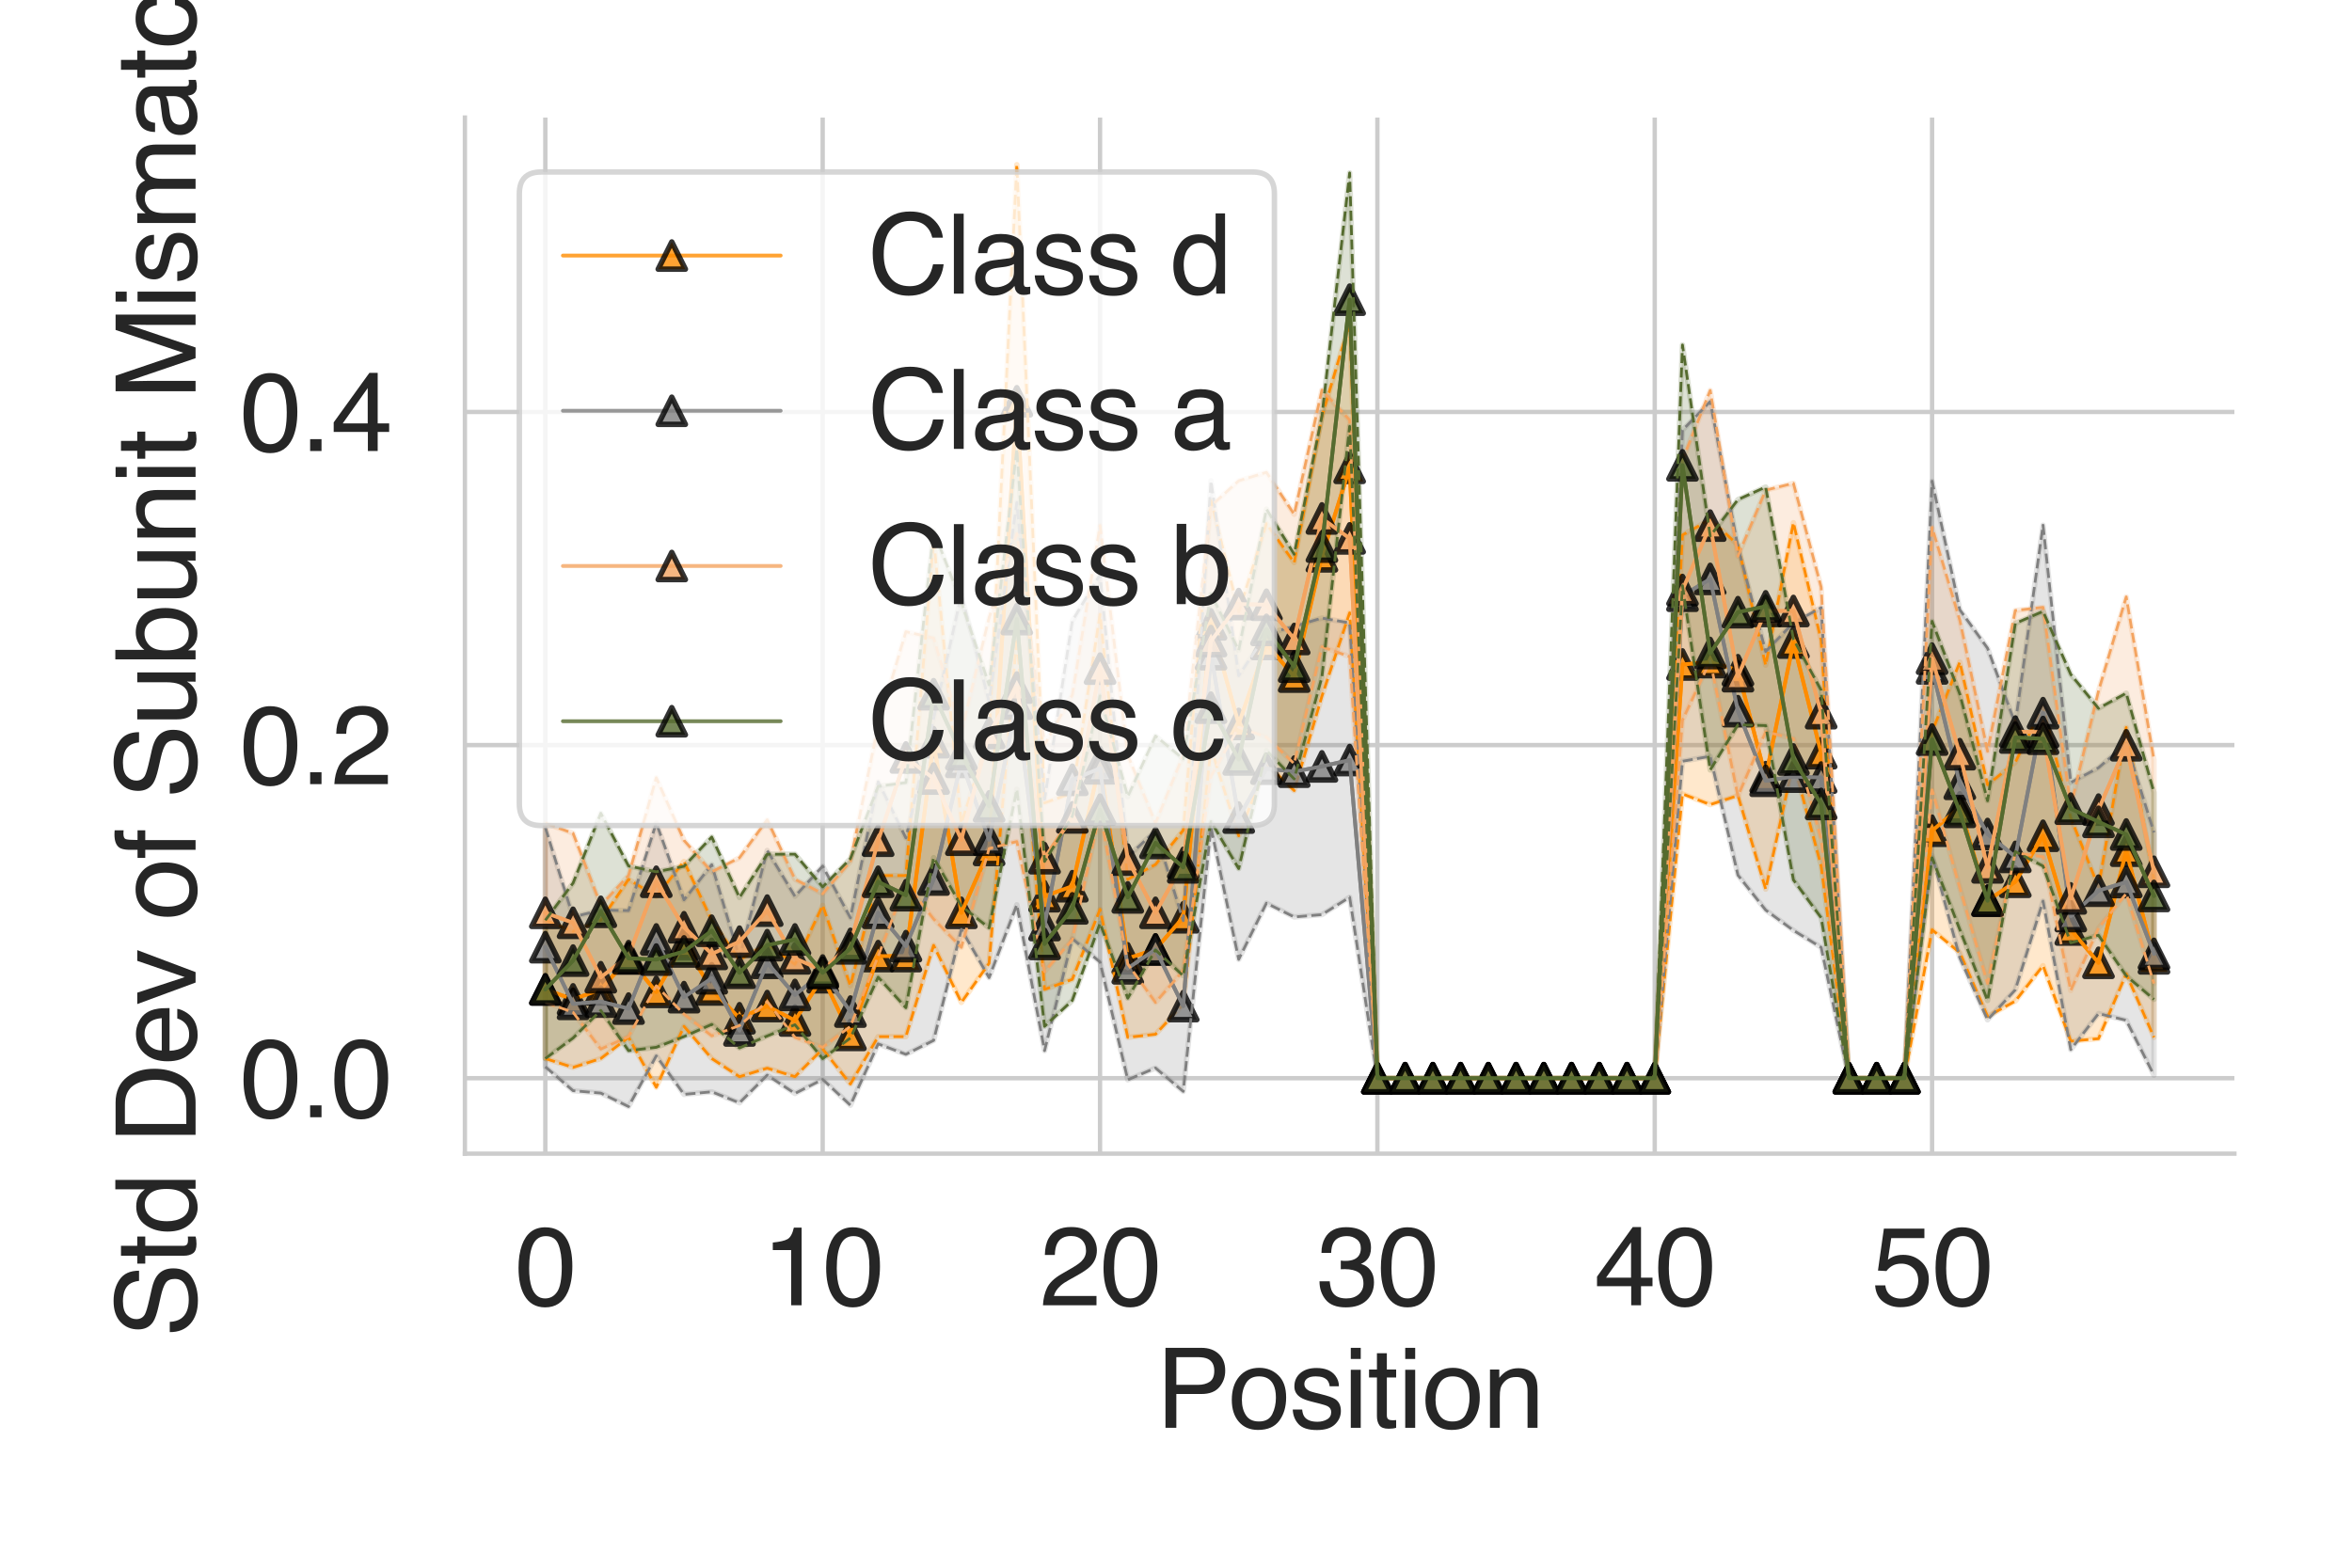 <?xml version="1.0" encoding="utf-8" standalone="no"?>
<!DOCTYPE svg PUBLIC "-//W3C//DTD SVG 1.1//EN"
  "http://www.w3.org/Graphics/SVG/1.1/DTD/svg11.dtd">
<svg height="288pt" version="1.1" viewBox="0 0 432 288" width="432pt" xmlns="http://www.w3.org/2000/svg" xmlns:xlink="http://www.w3.org/1999/xlink">
 <defs>
  <style type="text/css">*{stroke-linecap:butt;stroke-linejoin:round;}</style>
 </defs>
 <g id="figure_1">
  <g id="patch_1">
   <path d="M 0 288 
L 432 288 
L 432 0 
L 0 0 
z
" style="fill:#ffffff;"/>
  </g>
  <g id="axes_1">
   <g id="patch_2">
    <path d="M 85.39 211.94 
L 410.4 211.94 
L 410.4 21.6 
L 85.39 21.6 
z
" style="fill:#ffffff;"/>
   </g>
   <g id="matplotlib.axis_1">
    <g id="xtick_1">
     <g id="line2d_1">
      <path clip-path="url(#pc27da7061c)" d="M 100.163 211.94 
L 100.163 21.6 
" style="fill:none;stroke:#cccccc;stroke-linecap:round;stroke-width:0.8;"/>
     </g>
     <g id="text_1">
      <!-- 0 -->
      <g style="fill:#262626;" transform="translate(94.602 239.787)scale(0.2 -0.2)">
       <defs>
        <path d="M 1731 4475 
Q 2600 4475 2988 3759 
Q 3288 3206 3288 2244 
Q 3288 1331 3016 734 
Q 2622 -122 1728 -122 
Q 922 -122 528 578 
Q 200 1163 200 2147 
Q 200 2909 397 3456 
Q 766 4475 1731 4475 
z
M 1725 391 
Q 2163 391 2422 778 
Q 2681 1166 2681 2222 
Q 2681 2984 2493 3476 
Q 2306 3969 1766 3969 
Q 1269 3969 1039 3501 
Q 809 3034 809 2125 
Q 809 1441 956 1025 
Q 1181 391 1725 391 
z
" id="Helvetica-30" transform="scale(0.016)"/>
       </defs>
       <use xlink:href="#Helvetica-30"/>
      </g>
     </g>
    </g>
    <g id="xtick_2">
     <g id="line2d_2">
      <path clip-path="url(#pc27da7061c)" d="M 151.105 211.94 
L 151.105 21.6 
" style="fill:none;stroke:#cccccc;stroke-linecap:round;stroke-width:0.8;"/>
     </g>
     <g id="text_2">
      <!-- 10 -->
      <g style="fill:#262626;" transform="translate(139.983 239.787)scale(0.2 -0.2)">
       <defs>
        <path d="M 613 3169 
L 613 3600 
Q 1222 3659 1462 3798 
Q 1703 3938 1822 4456 
L 2266 4456 
L 2266 0 
L 1666 0 
L 1666 3169 
L 613 3169 
z
" id="Helvetica-31" transform="scale(0.016)"/>
       </defs>
       <use xlink:href="#Helvetica-31"/>
       <use x="55.615" xlink:href="#Helvetica-30"/>
      </g>
     </g>
    </g>
    <g id="xtick_3">
     <g id="line2d_3">
      <path clip-path="url(#pc27da7061c)" d="M 202.047 211.94 
L 202.047 21.6 
" style="fill:none;stroke:#cccccc;stroke-linecap:round;stroke-width:0.8;"/>
     </g>
     <g id="text_3">
      <!-- 20 -->
      <g style="fill:#262626;" transform="translate(190.925 239.787)scale(0.2 -0.2)">
       <defs>
        <path d="M 200 0 
Q 231 578 439 1006 
Q 647 1434 1250 1784 
L 1850 2131 
Q 2253 2366 2416 2531 
Q 2672 2791 2672 3125 
Q 2672 3516 2437 3745 
Q 2203 3975 1813 3975 
Q 1234 3975 1013 3538 
Q 894 3303 881 2888 
L 309 2888 
Q 319 3472 525 3841 
Q 891 4491 1816 4491 
Q 2584 4491 2939 4075 
Q 3294 3659 3294 3150 
Q 3294 2613 2916 2231 
Q 2697 2009 2131 1694 
L 1703 1456 
Q 1397 1288 1222 1134 
Q 909 863 828 531 
L 3272 531 
L 3272 0 
L 200 0 
z
" id="Helvetica-32" transform="scale(0.016)"/>
       </defs>
       <use xlink:href="#Helvetica-32"/>
       <use x="55.615" xlink:href="#Helvetica-30"/>
      </g>
     </g>
    </g>
    <g id="xtick_4">
     <g id="line2d_4">
      <path clip-path="url(#pc27da7061c)" d="M 252.989 211.94 
L 252.989 21.6 
" style="fill:none;stroke:#cccccc;stroke-linecap:round;stroke-width:0.8;"/>
     </g>
     <g id="text_4">
      <!-- 30 -->
      <g style="fill:#262626;" transform="translate(241.867 239.787)scale(0.2 -0.2)">
       <defs>
        <path d="M 1663 -122 
Q 869 -122 511 314 
Q 153 750 153 1375 
L 741 1375 
Q 778 941 903 744 
Q 1122 391 1694 391 
Q 2138 391 2406 628 
Q 2675 866 2675 1241 
Q 2675 1703 2392 1887 
Q 2109 2072 1606 2072 
Q 1550 2072 1492 2070 
Q 1434 2069 1375 2066 
L 1375 2563 
Q 1463 2553 1522 2550 
Q 1581 2547 1650 2547 
Q 1966 2547 2169 2647 
Q 2525 2822 2525 3272 
Q 2525 3606 2287 3787 
Q 2050 3969 1734 3969 
Q 1172 3969 956 3594 
Q 838 3388 822 3006 
L 266 3006 
Q 266 3506 466 3856 
Q 809 4481 1675 4481 
Q 2359 4481 2734 4176 
Q 3109 3872 3109 3294 
Q 3109 2881 2888 2625 
Q 2750 2466 2531 2375 
Q 2884 2278 3082 2001 
Q 3281 1725 3281 1325 
Q 3281 684 2859 281 
Q 2438 -122 1663 -122 
z
" id="Helvetica-33" transform="scale(0.016)"/>
       </defs>
       <use xlink:href="#Helvetica-33"/>
       <use x="55.615" xlink:href="#Helvetica-30"/>
      </g>
     </g>
    </g>
    <g id="xtick_5">
     <g id="line2d_5">
      <path clip-path="url(#pc27da7061c)" d="M 303.931 211.94 
L 303.931 21.6 
" style="fill:none;stroke:#cccccc;stroke-linecap:round;stroke-width:0.8;"/>
     </g>
     <g id="text_5">
      <!-- 40 -->
      <g style="fill:#262626;" transform="translate(292.809 239.787)scale(0.2 -0.2)">
       <defs>
        <path d="M 2116 1584 
L 2116 3613 
L 681 1584 
L 2116 1584 
z
M 2125 0 
L 2125 1094 
L 163 1094 
L 163 1644 
L 2213 4488 
L 2688 4488 
L 2688 1584 
L 3347 1584 
L 3347 1094 
L 2688 1094 
L 2688 0 
L 2125 0 
z
" id="Helvetica-34" transform="scale(0.016)"/>
       </defs>
       <use xlink:href="#Helvetica-34"/>
       <use x="55.615" xlink:href="#Helvetica-30"/>
      </g>
     </g>
    </g>
    <g id="xtick_6">
     <g id="line2d_6">
      <path clip-path="url(#pc27da7061c)" d="M 354.873 211.94 
L 354.873 21.6 
" style="fill:none;stroke:#cccccc;stroke-linecap:round;stroke-width:0.8;"/>
     </g>
     <g id="text_6">
      <!-- 50 -->
      <g style="fill:#262626;" transform="translate(343.751 239.787)scale(0.2 -0.2)">
       <defs>
        <path d="M 791 1141 
Q 847 659 1238 475 
Q 1438 381 1700 381 
Q 2200 381 2440 700 
Q 2681 1019 2681 1406 
Q 2681 1875 2395 2131 
Q 2109 2388 1709 2388 
Q 1419 2388 1211 2275 
Q 1003 2163 856 1963 
L 369 1991 
L 709 4400 
L 3034 4400 
L 3034 3856 
L 1131 3856 
L 941 2613 
Q 1097 2731 1238 2791 
Q 1488 2894 1816 2894 
Q 2431 2894 2859 2497 
Q 3288 2100 3288 1491 
Q 3288 856 2895 371 
Q 2503 -113 1644 -113 
Q 1097 -113 676 195 
Q 256 503 206 1141 
L 791 1141 
z
" id="Helvetica-35" transform="scale(0.016)"/>
       </defs>
       <use xlink:href="#Helvetica-35"/>
       <use x="55.615" xlink:href="#Helvetica-30"/>
      </g>
     </g>
    </g>
    <g id="text_7">
     <!-- Position -->
     <g style="fill:#262626;" transform="translate(212.32 262.303)scale(0.2 -0.2)">
      <defs>
       <path d="M 547 4591 
L 2613 4591 
Q 3225 4591 3600 4245 
Q 3975 3900 3975 3275 
Q 3975 2738 3640 2339 
Q 3306 1941 2613 1941 
L 1169 1941 
L 1169 0 
L 547 0 
L 547 4591 
z
M 3347 3272 
Q 3347 3778 2972 3959 
Q 2766 4056 2406 4056 
L 1169 4056 
L 1169 2466 
L 2406 2466 
Q 2825 2466 3086 2644 
Q 3347 2822 3347 3272 
z
" id="Helvetica-50" transform="scale(0.016)"/>
       <path d="M 1741 363 
Q 2300 363 2508 786 
Q 2716 1209 2716 1728 
Q 2716 2197 2566 2491 
Q 2328 2953 1747 2953 
Q 1231 2953 997 2559 
Q 763 2166 763 1609 
Q 763 1075 997 719 
Q 1231 363 1741 363 
z
M 1763 3444 
Q 2409 3444 2856 3012 
Q 3303 2581 3303 1744 
Q 3303 934 2909 406 
Q 2516 -122 1688 -122 
Q 997 -122 590 345 
Q 184 813 184 1600 
Q 184 2444 612 2944 
Q 1041 3444 1763 3444 
z
M 1744 3428 
L 1744 3428 
z
" id="Helvetica-6f" transform="scale(0.016)"/>
       <path d="M 747 1050 
Q 772 769 888 619 
Q 1100 347 1625 347 
Q 1938 347 2175 483 
Q 2413 619 2413 903 
Q 2413 1119 2222 1231 
Q 2100 1300 1741 1391 
L 1294 1503 
Q 866 1609 663 1741 
Q 300 1969 300 2372 
Q 300 2847 642 3140 
Q 984 3434 1563 3434 
Q 2319 3434 2653 2991 
Q 2863 2709 2856 2384 
L 2325 2384 
Q 2309 2575 2191 2731 
Q 1997 2953 1519 2953 
Q 1200 2953 1036 2831 
Q 872 2709 872 2509 
Q 872 2291 1088 2159 
Q 1213 2081 1456 2022 
L 1828 1931 
Q 2434 1784 2641 1647 
Q 2969 1431 2969 969 
Q 2969 522 2630 197 
Q 2291 -128 1597 -128 
Q 850 -128 539 211 
Q 228 550 206 1050 
L 747 1050 
z
M 1578 3428 
L 1578 3428 
z
" id="Helvetica-73" transform="scale(0.016)"/>
       <path d="M 413 3331 
L 984 3331 
L 984 0 
L 413 0 
L 413 3331 
z
M 413 4591 
L 984 4591 
L 984 3953 
L 413 3953 
L 413 4591 
z
" id="Helvetica-69" transform="scale(0.016)"/>
       <path d="M 525 4281 
L 1094 4281 
L 1094 3347 
L 1628 3347 
L 1628 2888 
L 1094 2888 
L 1094 703 
Q 1094 528 1213 469 
Q 1278 434 1431 434 
Q 1472 434 1519 436 
Q 1566 438 1628 444 
L 1628 0 
Q 1531 -28 1426 -40 
Q 1322 -53 1200 -53 
Q 806 -53 665 148 
Q 525 350 525 672 
L 525 2888 
L 72 2888 
L 72 3347 
L 525 3347 
L 525 4281 
z
" id="Helvetica-74" transform="scale(0.016)"/>
       <path d="M 413 3347 
L 947 3347 
L 947 2872 
Q 1184 3166 1450 3294 
Q 1716 3422 2041 3422 
Q 2753 3422 3003 2925 
Q 3141 2653 3141 2147 
L 3141 0 
L 2569 0 
L 2569 2109 
Q 2569 2416 2478 2603 
Q 2328 2916 1934 2916 
Q 1734 2916 1606 2875 
Q 1375 2806 1200 2600 
Q 1059 2434 1017 2257 
Q 975 2081 975 1753 
L 975 0 
L 413 0 
L 413 3347 
z
M 1734 3428 
L 1734 3428 
z
" id="Helvetica-6e" transform="scale(0.016)"/>
      </defs>
      <use xlink:href="#Helvetica-50"/>
      <use x="66.699" xlink:href="#Helvetica-6f"/>
      <use x="122.314" xlink:href="#Helvetica-73"/>
      <use x="172.314" xlink:href="#Helvetica-69"/>
      <use x="194.531" xlink:href="#Helvetica-74"/>
      <use x="222.314" xlink:href="#Helvetica-69"/>
      <use x="244.531" xlink:href="#Helvetica-6f"/>
      <use x="300.146" xlink:href="#Helvetica-6e"/>
     </g>
    </g>
   </g>
   <g id="matplotlib.axis_2">
    <g id="ytick_1">
     <g id="line2d_7">
      <path clip-path="url(#pc27da7061c)" d="M 85.39 198.074 
L 410.4 198.074 
" style="fill:none;stroke:#cccccc;stroke-linecap:round;stroke-width:0.8;"/>
     </g>
     <g id="text_8">
      <!-- 0.0 -->
      <g style="fill:#262626;" transform="translate(44.09 205.247)scale(0.2 -0.2)">
       <defs>
        <path d="M 547 681 
L 1200 681 
L 1200 0 
L 547 0 
L 547 681 
z
" id="Helvetica-2e" transform="scale(0.016)"/>
       </defs>
       <use xlink:href="#Helvetica-30"/>
       <use x="55.615" xlink:href="#Helvetica-2e"/>
       <use x="83.398" xlink:href="#Helvetica-30"/>
      </g>
     </g>
    </g>
    <g id="ytick_2">
     <g id="line2d_8">
      <path clip-path="url(#pc27da7061c)" d="M 85.39 136.878 
L 410.4 136.878 
" style="fill:none;stroke:#cccccc;stroke-linecap:round;stroke-width:0.8;"/>
     </g>
     <g id="text_9">
      <!-- 0.2 -->
      <g style="fill:#262626;" transform="translate(44.09 144.051)scale(0.2 -0.2)">
       <use xlink:href="#Helvetica-30"/>
       <use x="55.615" xlink:href="#Helvetica-2e"/>
       <use x="83.398" xlink:href="#Helvetica-32"/>
      </g>
     </g>
    </g>
    <g id="ytick_3">
     <g id="line2d_9">
      <path clip-path="url(#pc27da7061c)" d="M 85.39 75.681 
L 410.4 75.681 
" style="fill:none;stroke:#cccccc;stroke-linecap:round;stroke-width:0.8;"/>
     </g>
     <g id="text_10">
      <!-- 0.4 -->
      <g style="fill:#262626;" transform="translate(44.09 82.855)scale(0.2 -0.2)">
       <use xlink:href="#Helvetica-30"/>
       <use x="55.615" xlink:href="#Helvetica-2e"/>
       <use x="83.398" xlink:href="#Helvetica-34"/>
      </g>
     </g>
    </g>
    <g id="text_11">
     <!-- Std Dev of Subunit Mismatch -->
     <g style="fill:#262626;" transform="translate(35.921 245.709)rotate(-90)scale(0.2 -0.2)">
      <defs>
       <path d="M 894 1481 
Q 916 1091 1078 847 
Q 1388 391 2169 391 
Q 2519 391 2806 491 
Q 3363 684 3363 1184 
Q 3363 1559 3128 1719 
Q 2891 1875 2384 1991 
L 1763 2131 
Q 1153 2269 900 2434 
Q 463 2722 463 3294 
Q 463 3913 891 4309 
Q 1319 4706 2103 4706 
Q 2825 4706 3329 4357 
Q 3834 4009 3834 3244 
L 3250 3244 
Q 3203 3613 3050 3809 
Q 2766 4169 2084 4169 
Q 1534 4169 1293 3937 
Q 1053 3706 1053 3400 
Q 1053 3063 1334 2906 
Q 1519 2806 2169 2656 
L 2813 2509 
Q 3278 2403 3531 2219 
Q 3969 1897 3969 1284 
Q 3969 522 3414 194 
Q 2859 -134 2125 -134 
Q 1269 -134 784 303 
Q 300 738 309 1481 
L 894 1481 
z
M 2150 4716 
L 2150 4716 
z
" id="Helvetica-53" transform="scale(0.016)"/>
       <path d="M 769 1634 
Q 769 1097 997 734 
Q 1225 372 1728 372 
Q 2119 372 2370 708 
Q 2622 1044 2622 1672 
Q 2622 2306 2362 2611 
Q 2103 2916 1722 2916 
Q 1297 2916 1033 2591 
Q 769 2266 769 1634 
z
M 1616 3406 
Q 2000 3406 2259 3244 
Q 2409 3150 2600 2916 
L 2600 4606 
L 3141 4606 
L 3141 0 
L 2634 0 
L 2634 466 
Q 2438 156 2169 18 
Q 1900 -119 1553 -119 
Q 994 -119 584 351 
Q 175 822 175 1603 
Q 175 2334 548 2870 
Q 922 3406 1616 3406 
z
" id="Helvetica-64" transform="scale(0.016)"/>
       <path id="Helvetica-20" transform="scale(0.016)"/>
       <path d="M 2250 531 
Q 2566 531 2769 597 
Q 3131 719 3363 1066 
Q 3547 1344 3628 1778 
Q 3675 2038 3675 2259 
Q 3675 3113 3336 3584 
Q 2997 4056 2244 4056 
L 1141 4056 
L 1141 531 
L 2250 531 
z
M 516 4591 
L 2375 4591 
Q 3322 4591 3844 3919 
Q 4309 3313 4309 2366 
Q 4309 1634 4034 1044 
Q 3550 0 2369 0 
L 516 0 
L 516 4591 
z
" id="Helvetica-44" transform="scale(0.016)"/>
       <path d="M 1806 3422 
Q 2163 3422 2497 3255 
Q 2831 3088 3006 2822 
Q 3175 2569 3231 2231 
Q 3281 2000 3281 1494 
L 828 1494 
Q 844 984 1069 676 
Q 1294 369 1766 369 
Q 2206 369 2469 659 
Q 2619 828 2681 1050 
L 3234 1050 
Q 3213 866 3089 639 
Q 2966 413 2813 269 
Q 2556 19 2178 -69 
Q 1975 -119 1719 -119 
Q 1094 -119 659 336 
Q 225 791 225 1609 
Q 225 2416 662 2919 
Q 1100 3422 1806 3422 
z
M 2703 1941 
Q 2669 2306 2544 2525 
Q 2313 2931 1772 2931 
Q 1384 2931 1121 2651 
Q 859 2372 844 1941 
L 2703 1941 
z
M 1753 3428 
L 1753 3428 
z
" id="Helvetica-65" transform="scale(0.016)"/>
       <path d="M 688 3347 
L 1581 622 
L 2516 3347 
L 3131 3347 
L 1869 0 
L 1269 0 
L 34 3347 
L 688 3347 
z
" id="Helvetica-76" transform="scale(0.016)"/>
       <path d="M 553 3856 
Q 566 4206 675 4369 
Q 872 4656 1434 4656 
Q 1488 4656 1544 4653 
Q 1600 4650 1672 4644 
L 1672 4131 
Q 1584 4138 1545 4139 
Q 1506 4141 1472 4141 
Q 1216 4141 1166 4008 
Q 1116 3875 1116 3331 
L 1672 3331 
L 1672 2888 
L 1109 2888 
L 1109 0 
L 553 0 
L 553 2888 
L 88 2888 
L 88 3331 
L 553 3331 
L 553 3856 
z
" id="Helvetica-66" transform="scale(0.016)"/>
       <path d="M 975 3347 
L 975 1125 
Q 975 869 1056 706 
Q 1206 406 1616 406 
Q 2203 406 2416 931 
Q 2531 1213 2531 1703 
L 2531 3347 
L 3094 3347 
L 3094 0 
L 2563 0 
L 2569 494 
Q 2459 303 2297 172 
Q 1975 -91 1516 -91 
Q 800 -91 541 388 
Q 400 644 400 1072 
L 400 3347 
L 975 3347 
z
M 1747 3428 
L 1747 3428 
z
" id="Helvetica-75" transform="scale(0.016)"/>
       <path d="M 369 4606 
L 916 4606 
L 916 2941 
Q 1100 3181 1356 3307 
Q 1613 3434 1913 3434 
Q 2538 3434 2927 3004 
Q 3316 2575 3316 1738 
Q 3316 944 2931 419 
Q 2547 -106 1866 -106 
Q 1484 -106 1222 78 
Q 1066 188 888 428 
L 888 0 
L 369 0 
L 369 4606 
z
M 1831 391 
Q 2288 391 2514 753 
Q 2741 1116 2741 1709 
Q 2741 2238 2514 2584 
Q 2288 2931 1847 2931 
Q 1463 2931 1173 2647 
Q 884 2363 884 1709 
Q 884 1238 1003 944 
Q 1225 391 1831 391 
z
" id="Helvetica-62" transform="scale(0.016)"/>
       <path d="M 472 4591 
L 1363 4591 
L 2681 709 
L 3991 4591 
L 4872 4591 
L 4872 0 
L 4281 0 
L 4281 2709 
Q 4281 2850 4287 3175 
Q 4294 3500 4294 3872 
L 2984 0 
L 2369 0 
L 1050 3872 
L 1050 3731 
Q 1050 3563 1058 3217 
Q 1066 2872 1066 2709 
L 1066 0 
L 472 0 
L 472 4591 
z
" id="Helvetica-4d" transform="scale(0.016)"/>
       <path d="M 413 3347 
L 969 3347 
L 969 2872 
Q 1169 3119 1331 3231 
Q 1609 3422 1963 3422 
Q 2363 3422 2606 3225 
Q 2744 3113 2856 2894 
Q 3044 3163 3297 3292 
Q 3550 3422 3866 3422 
Q 4541 3422 4784 2934 
Q 4916 2672 4916 2228 
L 4916 0 
L 4331 0 
L 4331 2325 
Q 4331 2659 4164 2784 
Q 3997 2909 3756 2909 
Q 3425 2909 3186 2687 
Q 2947 2466 2947 1947 
L 2947 0 
L 2375 0 
L 2375 2184 
Q 2375 2525 2294 2681 
Q 2166 2916 1816 2916 
Q 1497 2916 1236 2669 
Q 975 2422 975 1775 
L 975 0 
L 413 0 
L 413 3347 
z
" id="Helvetica-6d" transform="scale(0.016)"/>
       <path d="M 844 891 
Q 844 647 1022 506 
Q 1200 366 1444 366 
Q 1741 366 2019 503 
Q 2488 731 2488 1250 
L 2488 1703 
Q 2384 1638 2221 1594 
Q 2059 1550 1903 1531 
L 1563 1488 
Q 1256 1447 1103 1359 
Q 844 1213 844 891 
z
M 2206 2028 
Q 2400 2053 2466 2191 
Q 2503 2266 2503 2406 
Q 2503 2694 2298 2823 
Q 2094 2953 1713 2953 
Q 1272 2953 1088 2716 
Q 984 2584 953 2325 
L 428 2325 
Q 444 2944 830 3186 
Q 1216 3428 1725 3428 
Q 2316 3428 2684 3203 
Q 3050 2978 3050 2503 
L 3050 575 
Q 3050 488 3086 434 
Q 3122 381 3238 381 
Q 3275 381 3322 386 
Q 3369 391 3422 400 
L 3422 -16 
Q 3291 -53 3222 -62 
Q 3153 -72 3034 -72 
Q 2744 -72 2613 134 
Q 2544 244 2516 444 
Q 2344 219 2022 53 
Q 1700 -113 1313 -113 
Q 847 -113 551 170 
Q 256 453 256 878 
Q 256 1344 547 1600 
Q 838 1856 1309 1916 
L 2206 2028 
z
M 1741 3428 
L 1741 3428 
z
" id="Helvetica-61" transform="scale(0.016)"/>
       <path d="M 1703 3444 
Q 2269 3444 2623 3169 
Q 2978 2894 3050 2222 
L 2503 2222 
Q 2453 2531 2275 2736 
Q 2097 2941 1703 2941 
Q 1166 2941 934 2416 
Q 784 2075 784 1575 
Q 784 1072 996 728 
Q 1209 384 1666 384 
Q 2016 384 2220 598 
Q 2425 813 2503 1184 
L 3050 1184 
Q 2956 519 2581 211 
Q 2206 -97 1622 -97 
Q 966 -97 575 383 
Q 184 863 184 1581 
Q 184 2463 612 2953 
Q 1041 3444 1703 3444 
z
M 1616 3428 
L 1616 3428 
z
" id="Helvetica-63" transform="scale(0.016)"/>
       <path d="M 413 4606 
L 975 4606 
L 975 2894 
Q 1175 3147 1334 3250 
Q 1606 3428 2013 3428 
Q 2741 3428 3000 2919 
Q 3141 2641 3141 2147 
L 3141 0 
L 2563 0 
L 2563 2109 
Q 2563 2478 2469 2650 
Q 2316 2925 1894 2925 
Q 1544 2925 1259 2684 
Q 975 2444 975 1775 
L 975 0 
L 413 0 
L 413 4606 
z
" id="Helvetica-68" transform="scale(0.016)"/>
      </defs>
      <use xlink:href="#Helvetica-53"/>
      <use x="66.699" xlink:href="#Helvetica-74"/>
      <use x="94.482" xlink:href="#Helvetica-64"/>
      <use x="150.098" xlink:href="#Helvetica-20"/>
      <use x="177.881" xlink:href="#Helvetica-44"/>
      <use x="250.098" xlink:href="#Helvetica-65"/>
      <use x="305.713" xlink:href="#Helvetica-76"/>
      <use x="355.713" xlink:href="#Helvetica-20"/>
      <use x="383.496" xlink:href="#Helvetica-6f"/>
      <use x="439.111" xlink:href="#Helvetica-66"/>
      <use x="466.895" xlink:href="#Helvetica-20"/>
      <use x="494.678" xlink:href="#Helvetica-53"/>
      <use x="561.377" xlink:href="#Helvetica-75"/>
      <use x="616.992" xlink:href="#Helvetica-62"/>
      <use x="672.607" xlink:href="#Helvetica-75"/>
      <use x="728.223" xlink:href="#Helvetica-6e"/>
      <use x="783.838" xlink:href="#Helvetica-69"/>
      <use x="806.055" xlink:href="#Helvetica-74"/>
      <use x="833.838" xlink:href="#Helvetica-20"/>
      <use x="861.621" xlink:href="#Helvetica-4d"/>
      <use x="944.922" xlink:href="#Helvetica-69"/>
      <use x="967.139" xlink:href="#Helvetica-73"/>
      <use x="1017.139" xlink:href="#Helvetica-6d"/>
      <use x="1100.439" xlink:href="#Helvetica-61"/>
      <use x="1156.055" xlink:href="#Helvetica-74"/>
      <use x="1183.838" xlink:href="#Helvetica-63"/>
      <use x="1233.838" xlink:href="#Helvetica-68"/>
     </g>
    </g>
   </g>
   <g id="PolyCollection_1">
    <defs>
     <path d="M 100.163 -118.937 
L 100.163 -93.534 
L 105.257 -91.902 
L 110.352 -93.534 
L 115.446 -97.426 
L 120.54 -88.253 
L 125.634 -99.444 
L 130.728 -93.534 
L 135.823 -90.193 
L 140.917 -91.765 
L 146.011 -90.207 
L 151.105 -95.277 
L 156.199 -88.843 
L 161.294 -97.558 
L 166.388 -97.558 
L 171.482 -114.323 
L 176.576 -103.838 
L 181.67 -111.036 
L 186.765 -170.822 
L 191.859 -106.228 
L 196.953 -108.079 
L 202.047 -120.932 
L 207.141 -97.426 
L 212.236 -97.989 
L 217.33 -103.487 
L 222.424 -150.557 
L 227.518 -134.455 
L 232.612 -147.618 
L 237.707 -142.761 
L 242.801 -160.097 
L 247.895 -175.414 
L 252.989 -89.926 
L 258.083 -89.926 
L 263.178 -89.926 
L 268.272 -89.926 
L 273.366 -89.926 
L 278.46 -89.926 
L 283.554 -89.926 
L 288.649 -89.926 
L 293.743 -89.926 
L 298.837 -89.926 
L 303.931 -89.926 
L 309.025 -142.152 
L 314.12 -140.183 
L 319.214 -141.842 
L 324.308 -124.662 
L 329.402 -147.934 
L 334.496 -128.912 
L 339.591 -89.926 
L 344.685 -89.926 
L 349.779 -89.926 
L 354.873 -117.184 
L 359.967 -112.984 
L 365.062 -101.274 
L 370.156 -104.082 
L 375.25 -110.596 
L 380.344 -96.733 
L 385.438 -97.181 
L 390.533 -109.099 
L 395.627 -97.426 
L 395.627 -126.465 
L 395.627 -126.465 
L 390.533 -154.349 
L 385.438 -125.07 
L 380.344 -137.757 
L 375.25 -158.328 
L 370.156 -147.947 
L 365.062 -143.815 
L 359.967 -166.363 
L 354.873 -153.584 
L 349.779 -89.926 
L 344.685 -89.926 
L 339.591 -89.926 
L 334.496 -170.363 
L 329.402 -191.975 
L 324.308 -165.8 
L 319.214 -187.907 
L 314.12 -192.548 
L 309.025 -189.715 
L 303.931 -89.926 
L 298.837 -89.926 
L 293.743 -89.926 
L 288.649 -89.926 
L 283.554 -89.926 
L 278.46 -89.926 
L 273.366 -89.926 
L 268.272 -89.926 
L 263.178 -89.926 
L 258.083 -89.926 
L 252.989 -89.926 
L 247.895 -228.691 
L 242.801 -211.493 
L 237.707 -184.652 
L 232.612 -191.805 
L 227.518 -175.565 
L 222.424 -196.035 
L 217.33 -135.483 
L 212.236 -129.181 
L 207.141 -126.465 
L 202.047 -175.134 
L 196.953 -142.31 
L 191.859 -140.501 
L 186.765 -257.748 
L 181.67 -152.69 
L 176.576 -136.772 
L 171.482 -188.974 
L 166.388 -127.152 
L 161.294 -127.152 
L 156.199 -106.909 
L 151.105 -121.674 
L 146.011 -110.845 
L 140.917 -114.587 
L 135.823 -111.678 
L 130.728 -118.937 
L 125.634 -129.746 
L 120.54 -123.309 
L 115.446 -126.465 
L 110.352 -118.937 
L 105.257 -116.909 
L 100.163 -118.937 
z
" id="m7be4fef11c" style="stroke:#ff8c00;stroke-opacity:0.2;"/>
    </defs>
    <g clip-path="url(#pc27da7061c)">
     <use style="fill:#ff8c00;fill-opacity:0.2;stroke:#ff8c00;stroke-opacity:0.2;" x="0" xlink:href="#m7be4fef11c" y="288"/>
    </g>
   </g>
   <g id="PolyCollection_2">
    <defs>
     <path d="M 100.163 -135.966 
L 100.163 -92.023 
L 105.257 -87.627 
L 110.352 -87.182 
L 115.446 -84.712 
L 120.54 -94.022 
L 125.634 -86.946 
L 130.728 -87.424 
L 135.823 -85.395 
L 140.917 -90.487 
L 146.011 -87.116 
L 151.105 -89.704 
L 156.199 -84.952 
L 161.294 -96.225 
L 166.388 -94.306 
L 171.482 -96.861 
L 176.576 -117.265 
L 181.67 -108.394 
L 186.765 -121.785 
L 191.859 -94.984 
L 196.953 -115.561 
L 202.047 -111.258 
L 207.141 -89.628 
L 212.236 -91.797 
L 217.33 -87.493 
L 222.424 -135.963 
L 227.518 -111.749 
L 232.612 -122.076 
L 237.707 -119.543 
L 242.801 -119.969 
L 247.895 -123.171 
L 252.989 -89.926 
L 258.083 -89.926 
L 263.178 -89.926 
L 268.272 -89.926 
L 273.366 -89.926 
L 278.46 -89.926 
L 283.554 -89.926 
L 288.649 -89.926 
L 293.743 -89.926 
L 298.837 -89.926 
L 303.931 -89.926 
L 309.025 -148.152 
L 314.12 -149.059 
L 319.214 -127.217 
L 324.308 -120.811 
L 329.402 -117.078 
L 334.496 -113.956 
L 339.591 -89.926 
L 344.685 -89.926 
L 349.779 -89.926 
L 354.873 -130.832 
L 359.967 -112.024 
L 365.062 -100.649 
L 370.156 -106.153 
L 375.25 -122.463 
L 380.344 -95.167 
L 385.438 -101.795 
L 390.533 -100.561 
L 395.627 -90.468 
L 395.627 -135.062 
L 395.627 -135.062 
L 390.533 -151.366 
L 385.438 -146.954 
L 380.344 -144.242 
L 375.25 -191.511 
L 370.156 -155.012 
L 365.062 -168.919 
L 359.967 -175.978 
L 354.873 -199.598 
L 349.779 -89.926 
L 344.685 -89.926 
L 339.591 -89.926 
L 334.496 -176.359 
L 329.402 -173.587 
L 324.308 -168.316 
L 319.214 -187.487 
L 314.12 -214.238 
L 309.025 -208.969 
L 303.931 -89.926 
L 298.837 -89.926 
L 293.743 -89.926 
L 288.649 -89.926 
L 283.554 -89.926 
L 278.46 -89.926 
L 273.366 -89.926 
L 268.272 -89.926 
L 263.178 -89.926 
L 258.083 -89.926 
L 252.989 -89.926 
L 247.895 -173.562 
L 242.801 -174.458 
L 237.707 -172.939 
L 232.612 -171.519 
L 227.518 -163.868 
L 222.424 -199.661 
L 217.33 -118.859 
L 212.236 -135.373 
L 207.141 -130.603 
L 202.047 -182.436 
L 196.953 -173.934 
L 191.859 -141.146 
L 186.765 -195.683 
L 181.67 -159.083 
L 176.576 -178.801 
L 171.482 -155.988 
L 166.388 -134.064 
L 161.294 -144.384 
L 156.199 -119.379 
L 151.105 -128.887 
L 146.011 -123.334 
L 140.917 -131.763 
L 135.823 -111.997 
L 130.728 -129.146 
L 125.634 -122.685 
L 120.54 -136.808 
L 115.446 -120.718 
L 110.352 -120.809 
L 105.257 -119.545 
L 100.163 -135.966 
z
" id="m5957fc370c" style="stroke:#808080;stroke-opacity:0.2;"/>
    </defs>
    <g clip-path="url(#pc27da7061c)">
     <use style="fill:#808080;fill-opacity:0.2;stroke:#808080;stroke-opacity:0.2;" x="0" xlink:href="#m5957fc370c" y="288"/>
    </g>
   </g>
   <g id="PolyCollection_3">
    <defs>
     <path d="M 100.163 -136.772 
L 100.163 -103.838 
L 105.257 -102.031 
L 110.352 -95.277 
L 115.446 -97.558 
L 120.54 -106.902 
L 125.634 -101.689 
L 130.728 -97.696 
L 135.823 -99.593 
L 140.917 -104.019 
L 146.011 -97.426 
L 151.105 -95.59 
L 156.199 -99.444 
L 161.294 -112.323 
L 166.388 -125.752 
L 171.482 -119.156 
L 176.576 -113.95 
L 181.67 -132.122 
L 186.765 -133.4 
L 191.859 -109.498 
L 196.953 -115.367 
L 202.047 -138.877 
L 207.141 -110.884 
L 212.236 -103.838 
L 217.33 -109.688 
L 222.424 -145.408 
L 227.518 -154.383 
L 232.612 -152.578 
L 237.707 -147.71 
L 242.801 -169.184 
L 247.895 -167.367 
L 252.989 -89.926 
L 258.083 -89.926 
L 263.178 -89.926 
L 268.272 -89.926 
L 273.366 -89.926 
L 278.46 -89.926 
L 283.554 -89.926 
L 288.649 -89.926 
L 293.743 -89.926 
L 298.837 -89.926 
L 303.931 -89.926 
L 309.025 -155.69 
L 314.12 -166.608 
L 319.214 -141.733 
L 324.308 -153.573 
L 329.402 -152.301 
L 334.496 -133.835 
L 339.591 -89.926 
L 344.685 -89.926 
L 349.779 -89.926 
L 354.873 -142.886 
L 359.967 -124.857 
L 365.062 -107.333 
L 370.156 -131.332 
L 375.25 -130.601 
L 380.344 -106.035 
L 385.438 -117.48 
L 390.533 -123.835 
L 395.627 -107.311 
L 395.627 -148.378 
L 395.627 -148.378 
L 390.533 -178.351 
L 385.438 -161.048 
L 380.344 -139.874 
L 375.25 -176.433 
L 370.156 -175.849 
L 365.062 -149.996 
L 359.967 -174.049 
L 354.873 -191.099 
L 349.779 -89.926 
L 344.685 -89.926 
L 339.591 -89.926 
L 334.496 -180.139 
L 329.402 -199.216 
L 324.308 -197.95 
L 319.214 -185.827 
L 314.12 -216.276 
L 309.025 -203.515 
L 303.931 -89.926 
L 298.837 -89.926 
L 293.743 -89.926 
L 288.649 -89.926 
L 283.554 -89.926 
L 278.46 -89.926 
L 273.366 -89.926 
L 268.272 -89.926 
L 263.178 -89.926 
L 258.083 -89.926 
L 252.989 -89.926 
L 247.895 -210.829 
L 242.801 -216.34 
L 237.707 -193.512 
L 232.612 -201.232 
L 227.518 -199.675 
L 222.424 -195.057 
L 217.33 -149.28 
L 212.236 -136.772 
L 207.141 -149.284 
L 202.047 -191.447 
L 196.953 -160.321 
L 191.859 -151.185 
L 186.765 -189.985 
L 181.67 -174.544 
L 176.576 -153.527 
L 171.482 -170.791 
L 166.388 -171.954 
L 161.294 -154.786 
L 156.199 -129.746 
L 151.105 -123.821 
L 146.011 -126.465 
L 140.917 -137.41 
L 135.823 -130.417 
L 130.728 -127.834 
L 125.634 -133.621 
L 120.54 -145.127 
L 115.446 -127.152 
L 110.352 -121.674 
L 105.257 -134.919 
L 100.163 -136.772 
z
" id="mc970d04305" style="stroke:#f4a460;stroke-opacity:0.2;"/>
    </defs>
    <g clip-path="url(#pc27da7061c)">
     <use style="fill:#f4a460;fill-opacity:0.2;stroke:#f4a460;stroke-opacity:0.2;" x="0" xlink:href="#mc970d04305" y="288"/>
    </g>
   </g>
   <g id="PolyCollection_4">
    <defs>
     <path d="M 100.163 -118.937 
L 100.163 -93.534 
L 105.257 -97.3 
L 110.352 -102.375 
L 115.446 -94.975 
L 120.54 -95.599 
L 125.634 -97.571 
L 130.728 -99.804 
L 135.823 -95.478 
L 140.917 -97.675 
L 146.011 -99.748 
L 151.105 -93.522 
L 156.199 -97.301 
L 161.294 -108.481 
L 166.388 -102.869 
L 171.482 -130.435 
L 176.576 -121.55 
L 181.67 -117.528 
L 186.765 -143.015 
L 191.859 -99.444 
L 196.953 -104.204 
L 202.047 -118.384 
L 207.141 -104.615 
L 212.236 -113.492 
L 217.33 -108.735 
L 222.424 -137.07 
L 227.518 -128.425 
L 232.612 -150.106 
L 237.707 -144.901 
L 242.801 -163.631 
L 247.895 -209.664 
L 252.989 -89.926 
L 258.083 -89.926 
L 263.178 -89.926 
L 268.272 -89.926 
L 273.366 -89.926 
L 278.46 -89.926 
L 283.554 -89.926 
L 288.649 -89.926 
L 293.743 -89.926 
L 298.837 -89.926 
L 303.931 -89.926 
L 309.025 -180.409 
L 314.12 -146.547 
L 319.214 -154.848 
L 324.308 -154.699 
L 329.402 -126.359 
L 334.496 -119.4 
L 339.591 -89.926 
L 344.685 -89.926 
L 349.779 -89.926 
L 354.873 -130.41 
L 359.967 -117.215 
L 365.062 -104.195 
L 370.156 -131.558 
L 375.25 -128.888 
L 380.344 -114.789 
L 385.438 -116.18 
L 390.533 -108.737 
L 395.627 -104.403 
L 395.627 -142.401 
L 395.627 -142.401 
L 390.533 -160.658 
L 385.438 -157.868 
L 380.344 -164.107 
L 375.25 -175.687 
L 370.156 -173.469 
L 365.062 -140.894 
L 359.967 -160.492 
L 354.873 -173.86 
L 349.779 -89.926 
L 344.685 -89.926 
L 339.591 -89.926 
L 334.496 -161.211 
L 329.402 -170.59 
L 324.308 -198.527 
L 319.214 -196.224 
L 314.12 -189.522 
L 309.025 -224.627 
L 303.931 -89.926 
L 298.837 -89.926 
L 293.743 -89.926 
L 288.649 -89.926 
L 283.554 -89.926 
L 278.46 -89.926 
L 273.366 -89.926 
L 268.272 -89.926 
L 263.178 -89.926 
L 258.083 -89.926 
L 252.989 -89.926 
L 247.895 -256.234 
L 242.801 -211.544 
L 237.707 -186.173 
L 232.612 -194.478 
L 227.518 -168.537 
L 222.424 -178.925 
L 217.33 -148.593 
L 212.236 -152.796 
L 207.141 -141.662 
L 202.047 -160.144 
L 196.953 -138.045 
L 191.859 -129.746 
L 186.765 -205.508 
L 181.67 -162.188 
L 176.576 -177.356 
L 171.482 -190.491 
L 166.388 -144.229 
L 161.294 -143.547 
L 156.199 -130.25 
L 151.105 -125.068 
L 146.011 -131.082 
L 140.917 -131.064 
L 135.823 -123.113 
L 130.728 -134.235 
L 125.634 -128.854 
L 120.54 -127.84 
L 115.446 -128.915 
L 110.352 -138.603 
L 105.257 -125.771 
L 100.163 -118.937 
z
" id="m4e8d7635b1" style="stroke:#556b2f;stroke-opacity:0.2;"/>
    </defs>
    <g clip-path="url(#pc27da7061c)">
     <use style="fill:#556b2f;fill-opacity:0.2;stroke:#556b2f;stroke-opacity:0.2;" x="0" xlink:href="#m4e8d7635b1" y="288"/>
    </g>
   </g>
   <g id="line2d_10">
    <path clip-path="url(#pc27da7061c)" d="M 100.163 181.764 
L 105.257 183.594 
L 110.352 181.764 
L 115.446 176.055 
L 120.54 182.219 
L 125.634 173.405 
L 130.728 181.764 
L 135.823 187.064 
L 140.917 184.824 
L 146.011 187.474 
L 151.105 179.525 
L 156.199 190.124 
L 161.294 175.645 
L 166.388 175.645 
L 171.482 136.351 
L 176.576 167.695 
L 181.67 156.137 
L 186.765 73.715 
L 191.859 164.635 
L 196.953 162.805 
L 202.047 139.967 
L 207.141 176.055 
L 212.236 174.415 
L 217.33 168.515 
L 222.424 114.704 
L 227.518 132.99 
L 232.612 118.289 
L 237.707 124.293 
L 242.801 102.205 
L 247.895 85.948 
L 252.989 198.074 
L 258.083 198.074 
L 263.178 198.074 
L 268.272 198.074 
L 273.366 198.074 
L 278.46 198.074 
L 283.554 198.074 
L 288.649 198.074 
L 293.743 198.074 
L 298.837 198.074 
L 303.931 198.074 
L 309.025 122.067 
L 314.12 121.635 
L 319.214 123.126 
L 324.308 142.769 
L 329.402 118.045 
L 334.496 138.362 
L 339.591 198.074 
L 344.685 198.074 
L 349.779 198.074 
L 354.873 152.616 
L 359.967 148.326 
L 365.062 165.455 
L 370.156 161.986 
L 375.25 153.538 
L 380.344 170.755 
L 385.438 176.875 
L 390.533 156.276 
L 395.627 176.055 
" style="fill:none;stroke:#ff8c00;stroke-linecap:round;stroke-opacity:0.8;stroke-width:0.7;"/>
    <defs>
     <path d="M 0 -2.5 
L -2.5 2.5 
L 2.5 2.5 
z
" id="md331487c57" style="stroke:#000000;stroke-linejoin:miter;stroke-opacity:0.8;"/>
    </defs>
    <g clip-path="url(#pc27da7061c)">
     <use style="fill:#ff8c00;fill-opacity:0.8;stroke:#000000;stroke-linejoin:miter;stroke-opacity:0.8;" x="100.163" xlink:href="#md331487c57" y="181.764"/>
     <use style="fill:#ff8c00;fill-opacity:0.8;stroke:#000000;stroke-linejoin:miter;stroke-opacity:0.8;" x="105.257" xlink:href="#md331487c57" y="183.594"/>
     <use style="fill:#ff8c00;fill-opacity:0.8;stroke:#000000;stroke-linejoin:miter;stroke-opacity:0.8;" x="110.352" xlink:href="#md331487c57" y="181.764"/>
     <use style="fill:#ff8c00;fill-opacity:0.8;stroke:#000000;stroke-linejoin:miter;stroke-opacity:0.8;" x="115.446" xlink:href="#md331487c57" y="176.055"/>
     <use style="fill:#ff8c00;fill-opacity:0.8;stroke:#000000;stroke-linejoin:miter;stroke-opacity:0.8;" x="120.54" xlink:href="#md331487c57" y="182.219"/>
     <use style="fill:#ff8c00;fill-opacity:0.8;stroke:#000000;stroke-linejoin:miter;stroke-opacity:0.8;" x="125.634" xlink:href="#md331487c57" y="173.405"/>
     <use style="fill:#ff8c00;fill-opacity:0.8;stroke:#000000;stroke-linejoin:miter;stroke-opacity:0.8;" x="130.728" xlink:href="#md331487c57" y="181.764"/>
     <use style="fill:#ff8c00;fill-opacity:0.8;stroke:#000000;stroke-linejoin:miter;stroke-opacity:0.8;" x="135.823" xlink:href="#md331487c57" y="187.064"/>
     <use style="fill:#ff8c00;fill-opacity:0.8;stroke:#000000;stroke-linejoin:miter;stroke-opacity:0.8;" x="140.917" xlink:href="#md331487c57" y="184.824"/>
     <use style="fill:#ff8c00;fill-opacity:0.8;stroke:#000000;stroke-linejoin:miter;stroke-opacity:0.8;" x="146.011" xlink:href="#md331487c57" y="187.474"/>
     <use style="fill:#ff8c00;fill-opacity:0.8;stroke:#000000;stroke-linejoin:miter;stroke-opacity:0.8;" x="151.105" xlink:href="#md331487c57" y="179.525"/>
     <use style="fill:#ff8c00;fill-opacity:0.8;stroke:#000000;stroke-linejoin:miter;stroke-opacity:0.8;" x="156.199" xlink:href="#md331487c57" y="190.124"/>
     <use style="fill:#ff8c00;fill-opacity:0.8;stroke:#000000;stroke-linejoin:miter;stroke-opacity:0.8;" x="161.294" xlink:href="#md331487c57" y="175.645"/>
     <use style="fill:#ff8c00;fill-opacity:0.8;stroke:#000000;stroke-linejoin:miter;stroke-opacity:0.8;" x="166.388" xlink:href="#md331487c57" y="175.645"/>
     <use style="fill:#ff8c00;fill-opacity:0.8;stroke:#000000;stroke-linejoin:miter;stroke-opacity:0.8;" x="171.482" xlink:href="#md331487c57" y="136.351"/>
     <use style="fill:#ff8c00;fill-opacity:0.8;stroke:#000000;stroke-linejoin:miter;stroke-opacity:0.8;" x="176.576" xlink:href="#md331487c57" y="167.695"/>
     <use style="fill:#ff8c00;fill-opacity:0.8;stroke:#000000;stroke-linejoin:miter;stroke-opacity:0.8;" x="181.67" xlink:href="#md331487c57" y="156.137"/>
     <use style="fill:#ff8c00;fill-opacity:0.8;stroke:#000000;stroke-linejoin:miter;stroke-opacity:0.8;" x="186.765" xlink:href="#md331487c57" y="73.715"/>
     <use style="fill:#ff8c00;fill-opacity:0.8;stroke:#000000;stroke-linejoin:miter;stroke-opacity:0.8;" x="191.859" xlink:href="#md331487c57" y="164.635"/>
     <use style="fill:#ff8c00;fill-opacity:0.8;stroke:#000000;stroke-linejoin:miter;stroke-opacity:0.8;" x="196.953" xlink:href="#md331487c57" y="162.805"/>
     <use style="fill:#ff8c00;fill-opacity:0.8;stroke:#000000;stroke-linejoin:miter;stroke-opacity:0.8;" x="202.047" xlink:href="#md331487c57" y="139.967"/>
     <use style="fill:#ff8c00;fill-opacity:0.8;stroke:#000000;stroke-linejoin:miter;stroke-opacity:0.8;" x="207.141" xlink:href="#md331487c57" y="176.055"/>
     <use style="fill:#ff8c00;fill-opacity:0.8;stroke:#000000;stroke-linejoin:miter;stroke-opacity:0.8;" x="212.236" xlink:href="#md331487c57" y="174.415"/>
     <use style="fill:#ff8c00;fill-opacity:0.8;stroke:#000000;stroke-linejoin:miter;stroke-opacity:0.8;" x="217.33" xlink:href="#md331487c57" y="168.515"/>
     <use style="fill:#ff8c00;fill-opacity:0.8;stroke:#000000;stroke-linejoin:miter;stroke-opacity:0.8;" x="222.424" xlink:href="#md331487c57" y="114.704"/>
     <use style="fill:#ff8c00;fill-opacity:0.8;stroke:#000000;stroke-linejoin:miter;stroke-opacity:0.8;" x="227.518" xlink:href="#md331487c57" y="132.99"/>
     <use style="fill:#ff8c00;fill-opacity:0.8;stroke:#000000;stroke-linejoin:miter;stroke-opacity:0.8;" x="232.612" xlink:href="#md331487c57" y="118.289"/>
     <use style="fill:#ff8c00;fill-opacity:0.8;stroke:#000000;stroke-linejoin:miter;stroke-opacity:0.8;" x="237.707" xlink:href="#md331487c57" y="124.293"/>
     <use style="fill:#ff8c00;fill-opacity:0.8;stroke:#000000;stroke-linejoin:miter;stroke-opacity:0.8;" x="242.801" xlink:href="#md331487c57" y="102.205"/>
     <use style="fill:#ff8c00;fill-opacity:0.8;stroke:#000000;stroke-linejoin:miter;stroke-opacity:0.8;" x="247.895" xlink:href="#md331487c57" y="85.948"/>
     <use style="fill:#ff8c00;fill-opacity:0.8;stroke:#000000;stroke-linejoin:miter;stroke-opacity:0.8;" x="252.989" xlink:href="#md331487c57" y="198.074"/>
     <use style="fill:#ff8c00;fill-opacity:0.8;stroke:#000000;stroke-linejoin:miter;stroke-opacity:0.8;" x="258.083" xlink:href="#md331487c57" y="198.074"/>
     <use style="fill:#ff8c00;fill-opacity:0.8;stroke:#000000;stroke-linejoin:miter;stroke-opacity:0.8;" x="263.178" xlink:href="#md331487c57" y="198.074"/>
     <use style="fill:#ff8c00;fill-opacity:0.8;stroke:#000000;stroke-linejoin:miter;stroke-opacity:0.8;" x="268.272" xlink:href="#md331487c57" y="198.074"/>
     <use style="fill:#ff8c00;fill-opacity:0.8;stroke:#000000;stroke-linejoin:miter;stroke-opacity:0.8;" x="273.366" xlink:href="#md331487c57" y="198.074"/>
     <use style="fill:#ff8c00;fill-opacity:0.8;stroke:#000000;stroke-linejoin:miter;stroke-opacity:0.8;" x="278.46" xlink:href="#md331487c57" y="198.074"/>
     <use style="fill:#ff8c00;fill-opacity:0.8;stroke:#000000;stroke-linejoin:miter;stroke-opacity:0.8;" x="283.554" xlink:href="#md331487c57" y="198.074"/>
     <use style="fill:#ff8c00;fill-opacity:0.8;stroke:#000000;stroke-linejoin:miter;stroke-opacity:0.8;" x="288.649" xlink:href="#md331487c57" y="198.074"/>
     <use style="fill:#ff8c00;fill-opacity:0.8;stroke:#000000;stroke-linejoin:miter;stroke-opacity:0.8;" x="293.743" xlink:href="#md331487c57" y="198.074"/>
     <use style="fill:#ff8c00;fill-opacity:0.8;stroke:#000000;stroke-linejoin:miter;stroke-opacity:0.8;" x="298.837" xlink:href="#md331487c57" y="198.074"/>
     <use style="fill:#ff8c00;fill-opacity:0.8;stroke:#000000;stroke-linejoin:miter;stroke-opacity:0.8;" x="303.931" xlink:href="#md331487c57" y="198.074"/>
     <use style="fill:#ff8c00;fill-opacity:0.8;stroke:#000000;stroke-linejoin:miter;stroke-opacity:0.8;" x="309.025" xlink:href="#md331487c57" y="122.067"/>
     <use style="fill:#ff8c00;fill-opacity:0.8;stroke:#000000;stroke-linejoin:miter;stroke-opacity:0.8;" x="314.12" xlink:href="#md331487c57" y="121.635"/>
     <use style="fill:#ff8c00;fill-opacity:0.8;stroke:#000000;stroke-linejoin:miter;stroke-opacity:0.8;" x="319.214" xlink:href="#md331487c57" y="123.126"/>
     <use style="fill:#ff8c00;fill-opacity:0.8;stroke:#000000;stroke-linejoin:miter;stroke-opacity:0.8;" x="324.308" xlink:href="#md331487c57" y="142.769"/>
     <use style="fill:#ff8c00;fill-opacity:0.8;stroke:#000000;stroke-linejoin:miter;stroke-opacity:0.8;" x="329.402" xlink:href="#md331487c57" y="118.045"/>
     <use style="fill:#ff8c00;fill-opacity:0.8;stroke:#000000;stroke-linejoin:miter;stroke-opacity:0.8;" x="334.496" xlink:href="#md331487c57" y="138.362"/>
     <use style="fill:#ff8c00;fill-opacity:0.8;stroke:#000000;stroke-linejoin:miter;stroke-opacity:0.8;" x="339.591" xlink:href="#md331487c57" y="198.074"/>
     <use style="fill:#ff8c00;fill-opacity:0.8;stroke:#000000;stroke-linejoin:miter;stroke-opacity:0.8;" x="344.685" xlink:href="#md331487c57" y="198.074"/>
     <use style="fill:#ff8c00;fill-opacity:0.8;stroke:#000000;stroke-linejoin:miter;stroke-opacity:0.8;" x="349.779" xlink:href="#md331487c57" y="198.074"/>
     <use style="fill:#ff8c00;fill-opacity:0.8;stroke:#000000;stroke-linejoin:miter;stroke-opacity:0.8;" x="354.873" xlink:href="#md331487c57" y="152.616"/>
     <use style="fill:#ff8c00;fill-opacity:0.8;stroke:#000000;stroke-linejoin:miter;stroke-opacity:0.8;" x="359.967" xlink:href="#md331487c57" y="148.326"/>
     <use style="fill:#ff8c00;fill-opacity:0.8;stroke:#000000;stroke-linejoin:miter;stroke-opacity:0.8;" x="365.062" xlink:href="#md331487c57" y="165.455"/>
     <use style="fill:#ff8c00;fill-opacity:0.8;stroke:#000000;stroke-linejoin:miter;stroke-opacity:0.8;" x="370.156" xlink:href="#md331487c57" y="161.986"/>
     <use style="fill:#ff8c00;fill-opacity:0.8;stroke:#000000;stroke-linejoin:miter;stroke-opacity:0.8;" x="375.25" xlink:href="#md331487c57" y="153.538"/>
     <use style="fill:#ff8c00;fill-opacity:0.8;stroke:#000000;stroke-linejoin:miter;stroke-opacity:0.8;" x="380.344" xlink:href="#md331487c57" y="170.755"/>
     <use style="fill:#ff8c00;fill-opacity:0.8;stroke:#000000;stroke-linejoin:miter;stroke-opacity:0.8;" x="385.438" xlink:href="#md331487c57" y="176.875"/>
     <use style="fill:#ff8c00;fill-opacity:0.8;stroke:#000000;stroke-linejoin:miter;stroke-opacity:0.8;" x="390.533" xlink:href="#md331487c57" y="156.276"/>
     <use style="fill:#ff8c00;fill-opacity:0.8;stroke:#000000;stroke-linejoin:miter;stroke-opacity:0.8;" x="395.627" xlink:href="#md331487c57" y="176.055"/>
    </g>
   </g>
   <g id="line2d_11">
    <path clip-path="url(#pc27da7061c)" d="M 100.163 181.764 
L 105.257 183.594 
L 110.352 181.764 
L 115.446 176.055 
L 120.54 182.219 
L 125.634 173.405 
L 130.728 181.764 
L 135.823 187.064 
L 140.917 184.824 
L 146.011 187.474 
L 151.105 179.525 
L 156.199 190.124 
L 161.294 175.645 
L 166.388 175.645 
L 171.482 136.351 
L 176.576 167.695 
L 181.67 156.137 
L 186.765 73.715 
L 191.859 164.635 
L 196.953 162.805 
L 202.047 139.967 
L 207.141 176.055 
L 212.236 174.415 
L 217.33 168.515 
L 222.424 114.704 
L 227.518 132.99 
L 232.612 118.289 
L 237.707 124.293 
L 242.801 102.205 
L 247.895 85.948 
L 252.989 198.074 
L 258.083 198.074 
L 263.178 198.074 
L 268.272 198.074 
L 273.366 198.074 
L 278.46 198.074 
L 283.554 198.074 
L 288.649 198.074 
L 293.743 198.074 
L 298.837 198.074 
L 303.931 198.074 
L 309.025 122.067 
L 314.12 121.635 
L 319.214 123.126 
L 324.308 142.769 
L 329.402 118.045 
L 334.496 138.362 
L 339.591 198.074 
L 344.685 198.074 
L 349.779 198.074 
L 354.873 152.616 
L 359.967 148.326 
L 365.062 165.455 
L 370.156 161.986 
L 375.25 153.538 
L 380.344 170.755 
L 385.438 176.875 
L 390.533 156.276 
L 395.627 176.055 
" style="fill:none;stroke:#ff8c00;stroke-linecap:round;stroke-width:0.7;"/>
   </g>
   <g id="line2d_12">
    <path clip-path="url(#pc27da7061c)" d="M 100.163 194.466 
L 105.257 196.098 
L 110.352 194.466 
L 115.446 190.574 
L 120.54 199.747 
L 125.634 188.556 
L 130.728 194.466 
L 135.823 197.807 
L 140.917 196.235 
L 146.011 197.793 
L 151.105 192.723 
L 156.199 199.157 
L 161.294 190.442 
L 166.388 190.442 
L 171.482 173.677 
L 176.576 184.162 
L 181.67 176.964 
L 186.765 117.178 
L 191.859 181.772 
L 196.953 179.921 
L 202.047 167.068 
L 207.141 190.574 
L 212.236 190.011 
L 217.33 184.513 
L 222.424 137.443 
L 227.518 153.545 
L 232.612 140.382 
L 237.707 145.239 
L 242.801 127.903 
L 247.895 112.586 
L 252.989 198.074 
L 258.083 198.074 
L 263.178 198.074 
L 268.272 198.074 
L 273.366 198.074 
L 278.46 198.074 
L 283.554 198.074 
L 288.649 198.074 
L 293.743 198.074 
L 298.837 198.074 
L 303.931 198.074 
L 309.025 145.848 
L 314.12 147.817 
L 319.214 146.158 
L 324.308 163.338 
L 329.402 140.066 
L 334.496 159.088 
L 339.591 198.074 
L 344.685 198.074 
L 349.779 198.074 
L 354.873 170.816 
L 359.967 175.016 
L 365.062 186.726 
L 370.156 183.918 
L 375.25 177.404 
L 380.344 191.267 
L 385.438 190.819 
L 390.533 178.901 
L 395.627 190.574 
" style="fill:none;stroke:#ff8c00;stroke-dasharray:1.85,0.8;stroke-dashoffset:0;stroke-width:0.5;"/>
   </g>
   <g id="line2d_13">
    <path clip-path="url(#pc27da7061c)" d="M 100.163 169.063 
L 105.257 171.091 
L 110.352 169.063 
L 115.446 161.535 
L 120.54 164.691 
L 125.634 158.254 
L 130.728 169.063 
L 135.823 176.322 
L 140.917 173.413 
L 146.011 177.155 
L 151.105 166.326 
L 156.199 181.091 
L 161.294 160.848 
L 166.388 160.848 
L 171.482 99.026 
L 176.576 151.228 
L 181.67 135.31 
L 186.765 30.252 
L 191.859 147.499 
L 196.953 145.69 
L 202.047 112.866 
L 207.141 161.535 
L 212.236 158.819 
L 217.33 152.517 
L 222.424 91.965 
L 227.518 112.435 
L 232.612 96.195 
L 237.707 103.348 
L 242.801 76.507 
L 247.895 59.309 
L 252.989 198.074 
L 258.083 198.074 
L 263.178 198.074 
L 268.272 198.074 
L 273.366 198.074 
L 278.46 198.074 
L 283.554 198.074 
L 288.649 198.074 
L 293.743 198.074 
L 298.837 198.074 
L 303.931 198.074 
L 309.025 98.285 
L 314.12 95.452 
L 319.214 100.093 
L 324.308 122.2 
L 329.402 96.025 
L 334.496 117.637 
L 339.591 198.074 
L 344.685 198.074 
L 349.779 198.074 
L 354.873 134.416 
L 359.967 121.637 
L 365.062 144.185 
L 370.156 140.053 
L 375.25 129.672 
L 380.344 150.243 
L 385.438 162.93 
L 390.533 133.651 
L 395.627 161.535 
" style="fill:none;stroke:#ff8c00;stroke-dasharray:1.85,0.8;stroke-dashoffset:0;stroke-width:0.5;"/>
   </g>
   <g id="line2d_14">
    <path clip-path="url(#pc27da7061c)" d="M 100.163 174.005 
L 105.257 184.414 
L 110.352 184.004 
L 115.446 185.285 
L 120.54 172.585 
L 125.634 183.185 
L 130.728 179.715 
L 135.823 189.304 
L 140.917 176.875 
L 146.011 182.775 
L 151.105 178.705 
L 156.199 185.834 
L 161.294 167.695 
L 166.388 173.815 
L 171.482 161.576 
L 176.576 139.967 
L 181.67 154.262 
L 186.765 129.266 
L 191.859 169.935 
L 196.953 143.252 
L 202.047 141.153 
L 207.141 177.885 
L 212.236 174.415 
L 217.33 184.824 
L 222.424 120.188 
L 227.518 150.192 
L 232.612 141.202 
L 237.707 141.759 
L 242.801 140.787 
L 247.895 139.633 
L 252.989 198.074 
L 258.083 198.074 
L 263.178 198.074 
L 268.272 198.074 
L 273.366 198.074 
L 278.46 198.074 
L 283.554 198.074 
L 288.649 198.074 
L 293.743 198.074 
L 298.837 198.074 
L 303.931 198.074 
L 309.025 109.439 
L 314.12 106.352 
L 319.214 130.648 
L 324.308 143.436 
L 329.402 142.668 
L 334.496 142.842 
L 339.591 198.074 
L 344.685 198.074 
L 349.779 198.074 
L 354.873 122.785 
L 359.967 143.999 
L 365.062 153.216 
L 370.156 157.418 
L 375.25 131.013 
L 380.344 168.295 
L 385.438 163.625 
L 390.533 162.037 
L 395.627 175.235 
" style="fill:none;stroke:#808080;stroke-linecap:round;stroke-opacity:0.8;stroke-width:0.7;"/>
    <defs>
     <path d="M 0 -2.5 
L -2.5 2.5 
L 2.5 2.5 
z
" id="m8ac80a8ebc" style="stroke:#000000;stroke-linejoin:miter;stroke-opacity:0.8;"/>
    </defs>
    <g clip-path="url(#pc27da7061c)">
     <use style="fill:#808080;fill-opacity:0.8;stroke:#000000;stroke-linejoin:miter;stroke-opacity:0.8;" x="100.163" xlink:href="#m8ac80a8ebc" y="174.005"/>
     <use style="fill:#808080;fill-opacity:0.8;stroke:#000000;stroke-linejoin:miter;stroke-opacity:0.8;" x="105.257" xlink:href="#m8ac80a8ebc" y="184.414"/>
     <use style="fill:#808080;fill-opacity:0.8;stroke:#000000;stroke-linejoin:miter;stroke-opacity:0.8;" x="110.352" xlink:href="#m8ac80a8ebc" y="184.004"/>
     <use style="fill:#808080;fill-opacity:0.8;stroke:#000000;stroke-linejoin:miter;stroke-opacity:0.8;" x="115.446" xlink:href="#m8ac80a8ebc" y="185.285"/>
     <use style="fill:#808080;fill-opacity:0.8;stroke:#000000;stroke-linejoin:miter;stroke-opacity:0.8;" x="120.54" xlink:href="#m8ac80a8ebc" y="172.585"/>
     <use style="fill:#808080;fill-opacity:0.8;stroke:#000000;stroke-linejoin:miter;stroke-opacity:0.8;" x="125.634" xlink:href="#m8ac80a8ebc" y="183.185"/>
     <use style="fill:#808080;fill-opacity:0.8;stroke:#000000;stroke-linejoin:miter;stroke-opacity:0.8;" x="130.728" xlink:href="#m8ac80a8ebc" y="179.715"/>
     <use style="fill:#808080;fill-opacity:0.8;stroke:#000000;stroke-linejoin:miter;stroke-opacity:0.8;" x="135.823" xlink:href="#m8ac80a8ebc" y="189.304"/>
     <use style="fill:#808080;fill-opacity:0.8;stroke:#000000;stroke-linejoin:miter;stroke-opacity:0.8;" x="140.917" xlink:href="#m8ac80a8ebc" y="176.875"/>
     <use style="fill:#808080;fill-opacity:0.8;stroke:#000000;stroke-linejoin:miter;stroke-opacity:0.8;" x="146.011" xlink:href="#m8ac80a8ebc" y="182.775"/>
     <use style="fill:#808080;fill-opacity:0.8;stroke:#000000;stroke-linejoin:miter;stroke-opacity:0.8;" x="151.105" xlink:href="#m8ac80a8ebc" y="178.705"/>
     <use style="fill:#808080;fill-opacity:0.8;stroke:#000000;stroke-linejoin:miter;stroke-opacity:0.8;" x="156.199" xlink:href="#m8ac80a8ebc" y="185.834"/>
     <use style="fill:#808080;fill-opacity:0.8;stroke:#000000;stroke-linejoin:miter;stroke-opacity:0.8;" x="161.294" xlink:href="#m8ac80a8ebc" y="167.695"/>
     <use style="fill:#808080;fill-opacity:0.8;stroke:#000000;stroke-linejoin:miter;stroke-opacity:0.8;" x="166.388" xlink:href="#m8ac80a8ebc" y="173.815"/>
     <use style="fill:#808080;fill-opacity:0.8;stroke:#000000;stroke-linejoin:miter;stroke-opacity:0.8;" x="171.482" xlink:href="#m8ac80a8ebc" y="161.576"/>
     <use style="fill:#808080;fill-opacity:0.8;stroke:#000000;stroke-linejoin:miter;stroke-opacity:0.8;" x="176.576" xlink:href="#m8ac80a8ebc" y="139.967"/>
     <use style="fill:#808080;fill-opacity:0.8;stroke:#000000;stroke-linejoin:miter;stroke-opacity:0.8;" x="181.67" xlink:href="#m8ac80a8ebc" y="154.262"/>
     <use style="fill:#808080;fill-opacity:0.8;stroke:#000000;stroke-linejoin:miter;stroke-opacity:0.8;" x="186.765" xlink:href="#m8ac80a8ebc" y="129.266"/>
     <use style="fill:#808080;fill-opacity:0.8;stroke:#000000;stroke-linejoin:miter;stroke-opacity:0.8;" x="191.859" xlink:href="#m8ac80a8ebc" y="169.935"/>
     <use style="fill:#808080;fill-opacity:0.8;stroke:#000000;stroke-linejoin:miter;stroke-opacity:0.8;" x="196.953" xlink:href="#m8ac80a8ebc" y="143.252"/>
     <use style="fill:#808080;fill-opacity:0.8;stroke:#000000;stroke-linejoin:miter;stroke-opacity:0.8;" x="202.047" xlink:href="#m8ac80a8ebc" y="141.153"/>
     <use style="fill:#808080;fill-opacity:0.8;stroke:#000000;stroke-linejoin:miter;stroke-opacity:0.8;" x="207.141" xlink:href="#m8ac80a8ebc" y="177.885"/>
     <use style="fill:#808080;fill-opacity:0.8;stroke:#000000;stroke-linejoin:miter;stroke-opacity:0.8;" x="212.236" xlink:href="#m8ac80a8ebc" y="174.415"/>
     <use style="fill:#808080;fill-opacity:0.8;stroke:#000000;stroke-linejoin:miter;stroke-opacity:0.8;" x="217.33" xlink:href="#m8ac80a8ebc" y="184.824"/>
     <use style="fill:#808080;fill-opacity:0.8;stroke:#000000;stroke-linejoin:miter;stroke-opacity:0.8;" x="222.424" xlink:href="#m8ac80a8ebc" y="120.188"/>
     <use style="fill:#808080;fill-opacity:0.8;stroke:#000000;stroke-linejoin:miter;stroke-opacity:0.8;" x="227.518" xlink:href="#m8ac80a8ebc" y="150.192"/>
     <use style="fill:#808080;fill-opacity:0.8;stroke:#000000;stroke-linejoin:miter;stroke-opacity:0.8;" x="232.612" xlink:href="#m8ac80a8ebc" y="141.202"/>
     <use style="fill:#808080;fill-opacity:0.8;stroke:#000000;stroke-linejoin:miter;stroke-opacity:0.8;" x="237.707" xlink:href="#m8ac80a8ebc" y="141.759"/>
     <use style="fill:#808080;fill-opacity:0.8;stroke:#000000;stroke-linejoin:miter;stroke-opacity:0.8;" x="242.801" xlink:href="#m8ac80a8ebc" y="140.787"/>
     <use style="fill:#808080;fill-opacity:0.8;stroke:#000000;stroke-linejoin:miter;stroke-opacity:0.8;" x="247.895" xlink:href="#m8ac80a8ebc" y="139.633"/>
     <use style="fill:#808080;fill-opacity:0.8;stroke:#000000;stroke-linejoin:miter;stroke-opacity:0.8;" x="252.989" xlink:href="#m8ac80a8ebc" y="198.074"/>
     <use style="fill:#808080;fill-opacity:0.8;stroke:#000000;stroke-linejoin:miter;stroke-opacity:0.8;" x="258.083" xlink:href="#m8ac80a8ebc" y="198.074"/>
     <use style="fill:#808080;fill-opacity:0.8;stroke:#000000;stroke-linejoin:miter;stroke-opacity:0.8;" x="263.178" xlink:href="#m8ac80a8ebc" y="198.074"/>
     <use style="fill:#808080;fill-opacity:0.8;stroke:#000000;stroke-linejoin:miter;stroke-opacity:0.8;" x="268.272" xlink:href="#m8ac80a8ebc" y="198.074"/>
     <use style="fill:#808080;fill-opacity:0.8;stroke:#000000;stroke-linejoin:miter;stroke-opacity:0.8;" x="273.366" xlink:href="#m8ac80a8ebc" y="198.074"/>
     <use style="fill:#808080;fill-opacity:0.8;stroke:#000000;stroke-linejoin:miter;stroke-opacity:0.8;" x="278.46" xlink:href="#m8ac80a8ebc" y="198.074"/>
     <use style="fill:#808080;fill-opacity:0.8;stroke:#000000;stroke-linejoin:miter;stroke-opacity:0.8;" x="283.554" xlink:href="#m8ac80a8ebc" y="198.074"/>
     <use style="fill:#808080;fill-opacity:0.8;stroke:#000000;stroke-linejoin:miter;stroke-opacity:0.8;" x="288.649" xlink:href="#m8ac80a8ebc" y="198.074"/>
     <use style="fill:#808080;fill-opacity:0.8;stroke:#000000;stroke-linejoin:miter;stroke-opacity:0.8;" x="293.743" xlink:href="#m8ac80a8ebc" y="198.074"/>
     <use style="fill:#808080;fill-opacity:0.8;stroke:#000000;stroke-linejoin:miter;stroke-opacity:0.8;" x="298.837" xlink:href="#m8ac80a8ebc" y="198.074"/>
     <use style="fill:#808080;fill-opacity:0.8;stroke:#000000;stroke-linejoin:miter;stroke-opacity:0.8;" x="303.931" xlink:href="#m8ac80a8ebc" y="198.074"/>
     <use style="fill:#808080;fill-opacity:0.8;stroke:#000000;stroke-linejoin:miter;stroke-opacity:0.8;" x="309.025" xlink:href="#m8ac80a8ebc" y="109.439"/>
     <use style="fill:#808080;fill-opacity:0.8;stroke:#000000;stroke-linejoin:miter;stroke-opacity:0.8;" x="314.12" xlink:href="#m8ac80a8ebc" y="106.352"/>
     <use style="fill:#808080;fill-opacity:0.8;stroke:#000000;stroke-linejoin:miter;stroke-opacity:0.8;" x="319.214" xlink:href="#m8ac80a8ebc" y="130.648"/>
     <use style="fill:#808080;fill-opacity:0.8;stroke:#000000;stroke-linejoin:miter;stroke-opacity:0.8;" x="324.308" xlink:href="#m8ac80a8ebc" y="143.436"/>
     <use style="fill:#808080;fill-opacity:0.8;stroke:#000000;stroke-linejoin:miter;stroke-opacity:0.8;" x="329.402" xlink:href="#m8ac80a8ebc" y="142.668"/>
     <use style="fill:#808080;fill-opacity:0.8;stroke:#000000;stroke-linejoin:miter;stroke-opacity:0.8;" x="334.496" xlink:href="#m8ac80a8ebc" y="142.842"/>
     <use style="fill:#808080;fill-opacity:0.8;stroke:#000000;stroke-linejoin:miter;stroke-opacity:0.8;" x="339.591" xlink:href="#m8ac80a8ebc" y="198.074"/>
     <use style="fill:#808080;fill-opacity:0.8;stroke:#000000;stroke-linejoin:miter;stroke-opacity:0.8;" x="344.685" xlink:href="#m8ac80a8ebc" y="198.074"/>
     <use style="fill:#808080;fill-opacity:0.8;stroke:#000000;stroke-linejoin:miter;stroke-opacity:0.8;" x="349.779" xlink:href="#m8ac80a8ebc" y="198.074"/>
     <use style="fill:#808080;fill-opacity:0.8;stroke:#000000;stroke-linejoin:miter;stroke-opacity:0.8;" x="354.873" xlink:href="#m8ac80a8ebc" y="122.785"/>
     <use style="fill:#808080;fill-opacity:0.8;stroke:#000000;stroke-linejoin:miter;stroke-opacity:0.8;" x="359.967" xlink:href="#m8ac80a8ebc" y="143.999"/>
     <use style="fill:#808080;fill-opacity:0.8;stroke:#000000;stroke-linejoin:miter;stroke-opacity:0.8;" x="365.062" xlink:href="#m8ac80a8ebc" y="153.216"/>
     <use style="fill:#808080;fill-opacity:0.8;stroke:#000000;stroke-linejoin:miter;stroke-opacity:0.8;" x="370.156" xlink:href="#m8ac80a8ebc" y="157.418"/>
     <use style="fill:#808080;fill-opacity:0.8;stroke:#000000;stroke-linejoin:miter;stroke-opacity:0.8;" x="375.25" xlink:href="#m8ac80a8ebc" y="131.013"/>
     <use style="fill:#808080;fill-opacity:0.8;stroke:#000000;stroke-linejoin:miter;stroke-opacity:0.8;" x="380.344" xlink:href="#m8ac80a8ebc" y="168.295"/>
     <use style="fill:#808080;fill-opacity:0.8;stroke:#000000;stroke-linejoin:miter;stroke-opacity:0.8;" x="385.438" xlink:href="#m8ac80a8ebc" y="163.625"/>
     <use style="fill:#808080;fill-opacity:0.8;stroke:#000000;stroke-linejoin:miter;stroke-opacity:0.8;" x="390.533" xlink:href="#m8ac80a8ebc" y="162.037"/>
     <use style="fill:#808080;fill-opacity:0.8;stroke:#000000;stroke-linejoin:miter;stroke-opacity:0.8;" x="395.627" xlink:href="#m8ac80a8ebc" y="175.235"/>
    </g>
   </g>
   <g id="line2d_15">
    <path clip-path="url(#pc27da7061c)" d="M 100.163 174.005 
L 105.257 184.414 
L 110.352 184.004 
L 115.446 185.285 
L 120.54 172.585 
L 125.634 183.185 
L 130.728 179.715 
L 135.823 189.304 
L 140.917 176.875 
L 146.011 182.775 
L 151.105 178.705 
L 156.199 185.834 
L 161.294 167.695 
L 166.388 173.815 
L 171.482 161.576 
L 176.576 139.967 
L 181.67 154.262 
L 186.765 129.266 
L 191.859 169.935 
L 196.953 143.252 
L 202.047 141.153 
L 207.141 177.885 
L 212.236 174.415 
L 217.33 184.824 
L 222.424 120.188 
L 227.518 150.192 
L 232.612 141.202 
L 237.707 141.759 
L 242.801 140.787 
L 247.895 139.633 
L 252.989 198.074 
L 258.083 198.074 
L 263.178 198.074 
L 268.272 198.074 
L 273.366 198.074 
L 278.46 198.074 
L 283.554 198.074 
L 288.649 198.074 
L 293.743 198.074 
L 298.837 198.074 
L 303.931 198.074 
L 309.025 109.439 
L 314.12 106.352 
L 319.214 130.648 
L 324.308 143.436 
L 329.402 142.668 
L 334.496 142.842 
L 339.591 198.074 
L 344.685 198.074 
L 349.779 198.074 
L 354.873 122.785 
L 359.967 143.999 
L 365.062 153.216 
L 370.156 157.418 
L 375.25 131.013 
L 380.344 168.295 
L 385.438 163.625 
L 390.533 162.037 
L 395.627 175.235 
" style="fill:none;stroke:#808080;stroke-linecap:round;stroke-width:0.7;"/>
   </g>
   <g id="line2d_16">
    <path clip-path="url(#pc27da7061c)" d="M 100.163 195.977 
L 105.257 200.373 
L 110.352 200.818 
L 115.446 203.288 
L 120.54 193.978 
L 125.634 201.054 
L 130.728 200.576 
L 135.823 202.605 
L 140.917 197.513 
L 146.011 200.884 
L 151.105 198.296 
L 156.199 203.048 
L 161.294 191.775 
L 166.388 193.694 
L 171.482 191.139 
L 176.576 170.735 
L 181.67 179.606 
L 186.765 166.215 
L 191.859 193.016 
L 196.953 172.439 
L 202.047 176.742 
L 207.141 198.372 
L 212.236 196.203 
L 217.33 200.507 
L 222.424 152.037 
L 227.518 176.251 
L 232.612 165.924 
L 237.707 168.457 
L 242.801 168.031 
L 247.895 164.829 
L 252.989 198.074 
L 258.083 198.074 
L 263.178 198.074 
L 268.272 198.074 
L 273.366 198.074 
L 278.46 198.074 
L 283.554 198.074 
L 288.649 198.074 
L 293.743 198.074 
L 298.837 198.074 
L 303.931 198.074 
L 309.025 139.848 
L 314.12 138.941 
L 319.214 160.783 
L 324.308 167.189 
L 329.402 170.922 
L 334.496 174.044 
L 339.591 198.074 
L 344.685 198.074 
L 349.779 198.074 
L 354.873 157.168 
L 359.967 175.976 
L 365.062 187.351 
L 370.156 181.847 
L 375.25 165.537 
L 380.344 192.833 
L 385.438 186.205 
L 390.533 187.439 
L 395.627 197.532 
" style="fill:none;stroke:#808080;stroke-dasharray:1.85,0.8;stroke-dashoffset:0;stroke-width:0.5;"/>
   </g>
   <g id="line2d_17">
    <path clip-path="url(#pc27da7061c)" d="M 100.163 152.034 
L 105.257 168.455 
L 110.352 167.191 
L 115.446 167.282 
L 120.54 151.192 
L 125.634 165.315 
L 130.728 158.854 
L 135.823 176.003 
L 140.917 156.237 
L 146.011 164.666 
L 151.105 159.113 
L 156.199 168.621 
L 161.294 143.616 
L 166.388 153.936 
L 171.482 132.012 
L 176.576 109.199 
L 181.67 128.917 
L 186.765 92.317 
L 191.859 146.854 
L 196.953 114.066 
L 202.047 105.564 
L 207.141 157.397 
L 212.236 152.627 
L 217.33 169.141 
L 222.424 88.339 
L 227.518 124.132 
L 232.612 116.481 
L 237.707 115.061 
L 242.801 113.542 
L 247.895 114.438 
L 252.989 198.074 
L 258.083 198.074 
L 263.178 198.074 
L 268.272 198.074 
L 273.366 198.074 
L 278.46 198.074 
L 283.554 198.074 
L 288.649 198.074 
L 293.743 198.074 
L 298.837 198.074 
L 303.931 198.074 
L 309.025 79.031 
L 314.12 73.762 
L 319.214 100.513 
L 324.308 119.684 
L 329.402 114.413 
L 334.496 111.641 
L 339.591 198.074 
L 344.685 198.074 
L 349.779 198.074 
L 354.873 88.402 
L 359.967 112.022 
L 365.062 119.081 
L 370.156 132.988 
L 375.25 96.489 
L 380.344 143.758 
L 385.438 141.046 
L 390.533 136.634 
L 395.627 152.938 
" style="fill:none;stroke:#808080;stroke-dasharray:1.85,0.8;stroke-dashoffset:0;stroke-width:0.5;"/>
   </g>
   <g id="line2d_18">
    <path clip-path="url(#pc27da7061c)" d="M 100.163 167.695 
L 105.257 169.525 
L 110.352 179.525 
L 115.446 175.645 
L 120.54 161.986 
L 125.634 170.345 
L 130.728 175.235 
L 135.823 172.995 
L 140.917 167.285 
L 146.011 176.055 
L 151.105 178.295 
L 156.199 173.405 
L 161.294 154.446 
L 166.388 139.147 
L 171.482 143.027 
L 176.576 154.262 
L 181.67 134.667 
L 186.765 126.307 
L 191.859 157.658 
L 196.953 150.156 
L 202.047 122.838 
L 207.141 157.916 
L 212.236 167.695 
L 217.33 158.516 
L 222.424 117.767 
L 227.518 110.971 
L 232.612 111.095 
L 237.707 117.389 
L 242.801 95.238 
L 247.895 98.902 
L 252.989 198.074 
L 258.083 198.074 
L 263.178 198.074 
L 268.272 198.074 
L 273.366 198.074 
L 278.46 198.074 
L 283.554 198.074 
L 288.649 198.074 
L 293.743 198.074 
L 298.837 198.074 
L 303.931 198.074 
L 309.025 108.398 
L 314.12 96.558 
L 319.214 124.22 
L 324.308 112.238 
L 329.402 112.242 
L 334.496 131.013 
L 339.591 198.074 
L 344.685 198.074 
L 349.779 198.074 
L 354.873 121.008 
L 359.967 138.547 
L 365.062 159.336 
L 370.156 134.41 
L 375.25 134.483 
L 380.344 165.045 
L 385.438 148.736 
L 390.533 136.907 
L 395.627 160.156 
" style="fill:none;stroke:#f4a460;stroke-linecap:round;stroke-opacity:0.8;stroke-width:0.7;"/>
    <defs>
     <path d="M 0 -2.5 
L -2.5 2.5 
L 2.5 2.5 
z
" id="mc8e31e9382" style="stroke:#000000;stroke-linejoin:miter;stroke-opacity:0.8;"/>
    </defs>
    <g clip-path="url(#pc27da7061c)">
     <use style="fill:#f4a460;fill-opacity:0.8;stroke:#000000;stroke-linejoin:miter;stroke-opacity:0.8;" x="100.163" xlink:href="#mc8e31e9382" y="167.695"/>
     <use style="fill:#f4a460;fill-opacity:0.8;stroke:#000000;stroke-linejoin:miter;stroke-opacity:0.8;" x="105.257" xlink:href="#mc8e31e9382" y="169.525"/>
     <use style="fill:#f4a460;fill-opacity:0.8;stroke:#000000;stroke-linejoin:miter;stroke-opacity:0.8;" x="110.352" xlink:href="#mc8e31e9382" y="179.525"/>
     <use style="fill:#f4a460;fill-opacity:0.8;stroke:#000000;stroke-linejoin:miter;stroke-opacity:0.8;" x="115.446" xlink:href="#mc8e31e9382" y="175.645"/>
     <use style="fill:#f4a460;fill-opacity:0.8;stroke:#000000;stroke-linejoin:miter;stroke-opacity:0.8;" x="120.54" xlink:href="#mc8e31e9382" y="161.986"/>
     <use style="fill:#f4a460;fill-opacity:0.8;stroke:#000000;stroke-linejoin:miter;stroke-opacity:0.8;" x="125.634" xlink:href="#mc8e31e9382" y="170.345"/>
     <use style="fill:#f4a460;fill-opacity:0.8;stroke:#000000;stroke-linejoin:miter;stroke-opacity:0.8;" x="130.728" xlink:href="#mc8e31e9382" y="175.235"/>
     <use style="fill:#f4a460;fill-opacity:0.8;stroke:#000000;stroke-linejoin:miter;stroke-opacity:0.8;" x="135.823" xlink:href="#mc8e31e9382" y="172.995"/>
     <use style="fill:#f4a460;fill-opacity:0.8;stroke:#000000;stroke-linejoin:miter;stroke-opacity:0.8;" x="140.917" xlink:href="#mc8e31e9382" y="167.285"/>
     <use style="fill:#f4a460;fill-opacity:0.8;stroke:#000000;stroke-linejoin:miter;stroke-opacity:0.8;" x="146.011" xlink:href="#mc8e31e9382" y="176.055"/>
     <use style="fill:#f4a460;fill-opacity:0.8;stroke:#000000;stroke-linejoin:miter;stroke-opacity:0.8;" x="151.105" xlink:href="#mc8e31e9382" y="178.295"/>
     <use style="fill:#f4a460;fill-opacity:0.8;stroke:#000000;stroke-linejoin:miter;stroke-opacity:0.8;" x="156.199" xlink:href="#mc8e31e9382" y="173.405"/>
     <use style="fill:#f4a460;fill-opacity:0.8;stroke:#000000;stroke-linejoin:miter;stroke-opacity:0.8;" x="161.294" xlink:href="#mc8e31e9382" y="154.446"/>
     <use style="fill:#f4a460;fill-opacity:0.8;stroke:#000000;stroke-linejoin:miter;stroke-opacity:0.8;" x="166.388" xlink:href="#mc8e31e9382" y="139.147"/>
     <use style="fill:#f4a460;fill-opacity:0.8;stroke:#000000;stroke-linejoin:miter;stroke-opacity:0.8;" x="171.482" xlink:href="#mc8e31e9382" y="143.027"/>
     <use style="fill:#f4a460;fill-opacity:0.8;stroke:#000000;stroke-linejoin:miter;stroke-opacity:0.8;" x="176.576" xlink:href="#mc8e31e9382" y="154.262"/>
     <use style="fill:#f4a460;fill-opacity:0.8;stroke:#000000;stroke-linejoin:miter;stroke-opacity:0.8;" x="181.67" xlink:href="#mc8e31e9382" y="134.667"/>
     <use style="fill:#f4a460;fill-opacity:0.8;stroke:#000000;stroke-linejoin:miter;stroke-opacity:0.8;" x="186.765" xlink:href="#mc8e31e9382" y="126.307"/>
     <use style="fill:#f4a460;fill-opacity:0.8;stroke:#000000;stroke-linejoin:miter;stroke-opacity:0.8;" x="191.859" xlink:href="#mc8e31e9382" y="157.658"/>
     <use style="fill:#f4a460;fill-opacity:0.8;stroke:#000000;stroke-linejoin:miter;stroke-opacity:0.8;" x="196.953" xlink:href="#mc8e31e9382" y="150.156"/>
     <use style="fill:#f4a460;fill-opacity:0.8;stroke:#000000;stroke-linejoin:miter;stroke-opacity:0.8;" x="202.047" xlink:href="#mc8e31e9382" y="122.838"/>
     <use style="fill:#f4a460;fill-opacity:0.8;stroke:#000000;stroke-linejoin:miter;stroke-opacity:0.8;" x="207.141" xlink:href="#mc8e31e9382" y="157.916"/>
     <use style="fill:#f4a460;fill-opacity:0.8;stroke:#000000;stroke-linejoin:miter;stroke-opacity:0.8;" x="212.236" xlink:href="#mc8e31e9382" y="167.695"/>
     <use style="fill:#f4a460;fill-opacity:0.8;stroke:#000000;stroke-linejoin:miter;stroke-opacity:0.8;" x="217.33" xlink:href="#mc8e31e9382" y="158.516"/>
     <use style="fill:#f4a460;fill-opacity:0.8;stroke:#000000;stroke-linejoin:miter;stroke-opacity:0.8;" x="222.424" xlink:href="#mc8e31e9382" y="117.767"/>
     <use style="fill:#f4a460;fill-opacity:0.8;stroke:#000000;stroke-linejoin:miter;stroke-opacity:0.8;" x="227.518" xlink:href="#mc8e31e9382" y="110.971"/>
     <use style="fill:#f4a460;fill-opacity:0.8;stroke:#000000;stroke-linejoin:miter;stroke-opacity:0.8;" x="232.612" xlink:href="#mc8e31e9382" y="111.095"/>
     <use style="fill:#f4a460;fill-opacity:0.8;stroke:#000000;stroke-linejoin:miter;stroke-opacity:0.8;" x="237.707" xlink:href="#mc8e31e9382" y="117.389"/>
     <use style="fill:#f4a460;fill-opacity:0.8;stroke:#000000;stroke-linejoin:miter;stroke-opacity:0.8;" x="242.801" xlink:href="#mc8e31e9382" y="95.238"/>
     <use style="fill:#f4a460;fill-opacity:0.8;stroke:#000000;stroke-linejoin:miter;stroke-opacity:0.8;" x="247.895" xlink:href="#mc8e31e9382" y="98.902"/>
     <use style="fill:#f4a460;fill-opacity:0.8;stroke:#000000;stroke-linejoin:miter;stroke-opacity:0.8;" x="252.989" xlink:href="#mc8e31e9382" y="198.074"/>
     <use style="fill:#f4a460;fill-opacity:0.8;stroke:#000000;stroke-linejoin:miter;stroke-opacity:0.8;" x="258.083" xlink:href="#mc8e31e9382" y="198.074"/>
     <use style="fill:#f4a460;fill-opacity:0.8;stroke:#000000;stroke-linejoin:miter;stroke-opacity:0.8;" x="263.178" xlink:href="#mc8e31e9382" y="198.074"/>
     <use style="fill:#f4a460;fill-opacity:0.8;stroke:#000000;stroke-linejoin:miter;stroke-opacity:0.8;" x="268.272" xlink:href="#mc8e31e9382" y="198.074"/>
     <use style="fill:#f4a460;fill-opacity:0.8;stroke:#000000;stroke-linejoin:miter;stroke-opacity:0.8;" x="273.366" xlink:href="#mc8e31e9382" y="198.074"/>
     <use style="fill:#f4a460;fill-opacity:0.8;stroke:#000000;stroke-linejoin:miter;stroke-opacity:0.8;" x="278.46" xlink:href="#mc8e31e9382" y="198.074"/>
     <use style="fill:#f4a460;fill-opacity:0.8;stroke:#000000;stroke-linejoin:miter;stroke-opacity:0.8;" x="283.554" xlink:href="#mc8e31e9382" y="198.074"/>
     <use style="fill:#f4a460;fill-opacity:0.8;stroke:#000000;stroke-linejoin:miter;stroke-opacity:0.8;" x="288.649" xlink:href="#mc8e31e9382" y="198.074"/>
     <use style="fill:#f4a460;fill-opacity:0.8;stroke:#000000;stroke-linejoin:miter;stroke-opacity:0.8;" x="293.743" xlink:href="#mc8e31e9382" y="198.074"/>
     <use style="fill:#f4a460;fill-opacity:0.8;stroke:#000000;stroke-linejoin:miter;stroke-opacity:0.8;" x="298.837" xlink:href="#mc8e31e9382" y="198.074"/>
     <use style="fill:#f4a460;fill-opacity:0.8;stroke:#000000;stroke-linejoin:miter;stroke-opacity:0.8;" x="303.931" xlink:href="#mc8e31e9382" y="198.074"/>
     <use style="fill:#f4a460;fill-opacity:0.8;stroke:#000000;stroke-linejoin:miter;stroke-opacity:0.8;" x="309.025" xlink:href="#mc8e31e9382" y="108.398"/>
     <use style="fill:#f4a460;fill-opacity:0.8;stroke:#000000;stroke-linejoin:miter;stroke-opacity:0.8;" x="314.12" xlink:href="#mc8e31e9382" y="96.558"/>
     <use style="fill:#f4a460;fill-opacity:0.8;stroke:#000000;stroke-linejoin:miter;stroke-opacity:0.8;" x="319.214" xlink:href="#mc8e31e9382" y="124.22"/>
     <use style="fill:#f4a460;fill-opacity:0.8;stroke:#000000;stroke-linejoin:miter;stroke-opacity:0.8;" x="324.308" xlink:href="#mc8e31e9382" y="112.238"/>
     <use style="fill:#f4a460;fill-opacity:0.8;stroke:#000000;stroke-linejoin:miter;stroke-opacity:0.8;" x="329.402" xlink:href="#mc8e31e9382" y="112.242"/>
     <use style="fill:#f4a460;fill-opacity:0.8;stroke:#000000;stroke-linejoin:miter;stroke-opacity:0.8;" x="334.496" xlink:href="#mc8e31e9382" y="131.013"/>
     <use style="fill:#f4a460;fill-opacity:0.8;stroke:#000000;stroke-linejoin:miter;stroke-opacity:0.8;" x="339.591" xlink:href="#mc8e31e9382" y="198.074"/>
     <use style="fill:#f4a460;fill-opacity:0.8;stroke:#000000;stroke-linejoin:miter;stroke-opacity:0.8;" x="344.685" xlink:href="#mc8e31e9382" y="198.074"/>
     <use style="fill:#f4a460;fill-opacity:0.8;stroke:#000000;stroke-linejoin:miter;stroke-opacity:0.8;" x="349.779" xlink:href="#mc8e31e9382" y="198.074"/>
     <use style="fill:#f4a460;fill-opacity:0.8;stroke:#000000;stroke-linejoin:miter;stroke-opacity:0.8;" x="354.873" xlink:href="#mc8e31e9382" y="121.008"/>
     <use style="fill:#f4a460;fill-opacity:0.8;stroke:#000000;stroke-linejoin:miter;stroke-opacity:0.8;" x="359.967" xlink:href="#mc8e31e9382" y="138.547"/>
     <use style="fill:#f4a460;fill-opacity:0.8;stroke:#000000;stroke-linejoin:miter;stroke-opacity:0.8;" x="365.062" xlink:href="#mc8e31e9382" y="159.336"/>
     <use style="fill:#f4a460;fill-opacity:0.8;stroke:#000000;stroke-linejoin:miter;stroke-opacity:0.8;" x="370.156" xlink:href="#mc8e31e9382" y="134.41"/>
     <use style="fill:#f4a460;fill-opacity:0.8;stroke:#000000;stroke-linejoin:miter;stroke-opacity:0.8;" x="375.25" xlink:href="#mc8e31e9382" y="134.483"/>
     <use style="fill:#f4a460;fill-opacity:0.8;stroke:#000000;stroke-linejoin:miter;stroke-opacity:0.8;" x="380.344" xlink:href="#mc8e31e9382" y="165.045"/>
     <use style="fill:#f4a460;fill-opacity:0.8;stroke:#000000;stroke-linejoin:miter;stroke-opacity:0.8;" x="385.438" xlink:href="#mc8e31e9382" y="148.736"/>
     <use style="fill:#f4a460;fill-opacity:0.8;stroke:#000000;stroke-linejoin:miter;stroke-opacity:0.8;" x="390.533" xlink:href="#mc8e31e9382" y="136.907"/>
     <use style="fill:#f4a460;fill-opacity:0.8;stroke:#000000;stroke-linejoin:miter;stroke-opacity:0.8;" x="395.627" xlink:href="#mc8e31e9382" y="160.156"/>
    </g>
   </g>
   <g id="line2d_19">
    <path clip-path="url(#pc27da7061c)" d="M 100.163 167.695 
L 105.257 169.525 
L 110.352 179.525 
L 115.446 175.645 
L 120.54 161.986 
L 125.634 170.345 
L 130.728 175.235 
L 135.823 172.995 
L 140.917 167.285 
L 146.011 176.055 
L 151.105 178.295 
L 156.199 173.405 
L 161.294 154.446 
L 166.388 139.147 
L 171.482 143.027 
L 176.576 154.262 
L 181.67 134.667 
L 186.765 126.307 
L 191.859 157.658 
L 196.953 150.156 
L 202.047 122.838 
L 207.141 157.916 
L 212.236 167.695 
L 217.33 158.516 
L 222.424 117.767 
L 227.518 110.971 
L 232.612 111.095 
L 237.707 117.389 
L 242.801 95.238 
L 247.895 98.902 
L 252.989 198.074 
L 258.083 198.074 
L 263.178 198.074 
L 268.272 198.074 
L 273.366 198.074 
L 278.46 198.074 
L 283.554 198.074 
L 288.649 198.074 
L 293.743 198.074 
L 298.837 198.074 
L 303.931 198.074 
L 309.025 108.398 
L 314.12 96.558 
L 319.214 124.22 
L 324.308 112.238 
L 329.402 112.242 
L 334.496 131.013 
L 339.591 198.074 
L 344.685 198.074 
L 349.779 198.074 
L 354.873 121.008 
L 359.967 138.547 
L 365.062 159.336 
L 370.156 134.41 
L 375.25 134.483 
L 380.344 165.045 
L 385.438 148.736 
L 390.533 136.907 
L 395.627 160.156 
" style="fill:none;stroke:#f4a460;stroke-linecap:round;stroke-width:0.7;"/>
   </g>
   <g id="line2d_20">
    <path clip-path="url(#pc27da7061c)" d="M 100.163 184.162 
L 105.257 185.969 
L 110.352 192.723 
L 115.446 190.442 
L 120.54 181.098 
L 125.634 186.311 
L 130.728 190.304 
L 135.823 188.407 
L 140.917 183.981 
L 146.011 190.574 
L 151.105 192.41 
L 156.199 188.556 
L 161.294 175.677 
L 166.388 162.248 
L 171.482 168.844 
L 176.576 174.05 
L 181.67 155.878 
L 186.765 154.6 
L 191.859 178.502 
L 196.953 172.633 
L 202.047 149.123 
L 207.141 177.116 
L 212.236 184.162 
L 217.33 178.312 
L 222.424 142.592 
L 227.518 133.617 
L 232.612 135.422 
L 237.707 140.29 
L 242.801 118.816 
L 247.895 120.633 
L 252.989 198.074 
L 258.083 198.074 
L 263.178 198.074 
L 268.272 198.074 
L 273.366 198.074 
L 278.46 198.074 
L 283.554 198.074 
L 288.649 198.074 
L 293.743 198.074 
L 298.837 198.074 
L 303.931 198.074 
L 309.025 132.31 
L 314.12 121.392 
L 319.214 146.267 
L 324.308 134.427 
L 329.402 135.699 
L 334.496 154.165 
L 339.591 198.074 
L 344.685 198.074 
L 349.779 198.074 
L 354.873 145.114 
L 359.967 163.143 
L 365.062 180.667 
L 370.156 156.668 
L 375.25 157.399 
L 380.344 181.965 
L 385.438 170.52 
L 390.533 164.165 
L 395.627 180.689 
" style="fill:none;stroke:#f4a460;stroke-dasharray:1.85,0.8;stroke-dashoffset:0;stroke-width:0.5;"/>
   </g>
   <g id="line2d_21">
    <path clip-path="url(#pc27da7061c)" d="M 100.163 151.228 
L 105.257 153.081 
L 110.352 166.326 
L 115.446 160.848 
L 120.54 142.873 
L 125.634 154.379 
L 130.728 160.166 
L 135.823 157.583 
L 140.917 150.59 
L 146.011 161.535 
L 151.105 164.179 
L 156.199 158.254 
L 161.294 133.214 
L 166.388 116.046 
L 171.482 117.209 
L 176.576 134.473 
L 181.67 113.456 
L 186.765 98.015 
L 191.859 136.815 
L 196.953 127.679 
L 202.047 96.553 
L 207.141 138.716 
L 212.236 151.228 
L 217.33 138.72 
L 222.424 92.943 
L 227.518 88.325 
L 232.612 86.768 
L 237.707 94.488 
L 242.801 71.66 
L 247.895 77.171 
L 252.989 198.074 
L 258.083 198.074 
L 263.178 198.074 
L 268.272 198.074 
L 273.366 198.074 
L 278.46 198.074 
L 283.554 198.074 
L 288.649 198.074 
L 293.743 198.074 
L 298.837 198.074 
L 303.931 198.074 
L 309.025 84.485 
L 314.12 71.724 
L 319.214 102.173 
L 324.308 90.05 
L 329.402 88.784 
L 334.496 107.861 
L 339.591 198.074 
L 344.685 198.074 
L 349.779 198.074 
L 354.873 96.901 
L 359.967 113.951 
L 365.062 138.004 
L 370.156 112.151 
L 375.25 111.567 
L 380.344 148.126 
L 385.438 126.952 
L 390.533 109.649 
L 395.627 139.622 
" style="fill:none;stroke:#f4a460;stroke-dasharray:1.85,0.8;stroke-dashoffset:0;stroke-width:0.5;"/>
   </g>
   <g id="line2d_22">
    <path clip-path="url(#pc27da7061c)" d="M 100.163 181.764 
L 105.257 176.465 
L 110.352 167.511 
L 115.446 176.055 
L 120.54 176.28 
L 125.634 174.787 
L 130.728 170.981 
L 135.823 178.705 
L 140.917 173.631 
L 146.011 172.585 
L 151.105 178.705 
L 156.199 174.225 
L 161.294 161.986 
L 166.388 164.451 
L 171.482 127.537 
L 176.576 138.547 
L 181.67 148.142 
L 186.765 113.738 
L 191.859 173.405 
L 196.953 166.875 
L 202.047 148.736 
L 207.141 164.861 
L 212.236 154.856 
L 217.33 159.336 
L 222.424 130.003 
L 227.518 139.519 
L 232.612 115.708 
L 237.707 122.463 
L 242.801 100.413 
L 247.895 55.051 
L 252.989 198.074 
L 258.083 198.074 
L 263.178 198.074 
L 268.272 198.074 
L 273.366 198.074 
L 278.46 198.074 
L 283.554 198.074 
L 288.649 198.074 
L 293.743 198.074 
L 298.837 198.074 
L 303.931 198.074 
L 309.025 85.482 
L 314.12 119.966 
L 319.214 112.464 
L 324.308 111.387 
L 329.402 139.525 
L 334.496 147.694 
L 339.591 198.074 
L 344.685 198.074 
L 349.779 198.074 
L 354.873 135.865 
L 359.967 149.146 
L 365.062 165.455 
L 370.156 135.487 
L 375.25 135.713 
L 380.344 148.552 
L 385.438 150.976 
L 390.533 153.303 
L 395.627 164.598 
" style="fill:none;stroke:#556b2f;stroke-linecap:round;stroke-opacity:0.8;stroke-width:0.7;"/>
    <defs>
     <path d="M 0 -2.5 
L -2.5 2.5 
L 2.5 2.5 
z
" id="ma0eedc3f03" style="stroke:#000000;stroke-linejoin:miter;stroke-opacity:0.8;"/>
    </defs>
    <g clip-path="url(#pc27da7061c)">
     <use style="fill:#556b2f;fill-opacity:0.8;stroke:#000000;stroke-linejoin:miter;stroke-opacity:0.8;" x="100.163" xlink:href="#ma0eedc3f03" y="181.764"/>
     <use style="fill:#556b2f;fill-opacity:0.8;stroke:#000000;stroke-linejoin:miter;stroke-opacity:0.8;" x="105.257" xlink:href="#ma0eedc3f03" y="176.465"/>
     <use style="fill:#556b2f;fill-opacity:0.8;stroke:#000000;stroke-linejoin:miter;stroke-opacity:0.8;" x="110.352" xlink:href="#ma0eedc3f03" y="167.511"/>
     <use style="fill:#556b2f;fill-opacity:0.8;stroke:#000000;stroke-linejoin:miter;stroke-opacity:0.8;" x="115.446" xlink:href="#ma0eedc3f03" y="176.055"/>
     <use style="fill:#556b2f;fill-opacity:0.8;stroke:#000000;stroke-linejoin:miter;stroke-opacity:0.8;" x="120.54" xlink:href="#ma0eedc3f03" y="176.28"/>
     <use style="fill:#556b2f;fill-opacity:0.8;stroke:#000000;stroke-linejoin:miter;stroke-opacity:0.8;" x="125.634" xlink:href="#ma0eedc3f03" y="174.787"/>
     <use style="fill:#556b2f;fill-opacity:0.8;stroke:#000000;stroke-linejoin:miter;stroke-opacity:0.8;" x="130.728" xlink:href="#ma0eedc3f03" y="170.981"/>
     <use style="fill:#556b2f;fill-opacity:0.8;stroke:#000000;stroke-linejoin:miter;stroke-opacity:0.8;" x="135.823" xlink:href="#ma0eedc3f03" y="178.705"/>
     <use style="fill:#556b2f;fill-opacity:0.8;stroke:#000000;stroke-linejoin:miter;stroke-opacity:0.8;" x="140.917" xlink:href="#ma0eedc3f03" y="173.631"/>
     <use style="fill:#556b2f;fill-opacity:0.8;stroke:#000000;stroke-linejoin:miter;stroke-opacity:0.8;" x="146.011" xlink:href="#ma0eedc3f03" y="172.585"/>
     <use style="fill:#556b2f;fill-opacity:0.8;stroke:#000000;stroke-linejoin:miter;stroke-opacity:0.8;" x="151.105" xlink:href="#ma0eedc3f03" y="178.705"/>
     <use style="fill:#556b2f;fill-opacity:0.8;stroke:#000000;stroke-linejoin:miter;stroke-opacity:0.8;" x="156.199" xlink:href="#ma0eedc3f03" y="174.225"/>
     <use style="fill:#556b2f;fill-opacity:0.8;stroke:#000000;stroke-linejoin:miter;stroke-opacity:0.8;" x="161.294" xlink:href="#ma0eedc3f03" y="161.986"/>
     <use style="fill:#556b2f;fill-opacity:0.8;stroke:#000000;stroke-linejoin:miter;stroke-opacity:0.8;" x="166.388" xlink:href="#ma0eedc3f03" y="164.451"/>
     <use style="fill:#556b2f;fill-opacity:0.8;stroke:#000000;stroke-linejoin:miter;stroke-opacity:0.8;" x="171.482" xlink:href="#ma0eedc3f03" y="127.537"/>
     <use style="fill:#556b2f;fill-opacity:0.8;stroke:#000000;stroke-linejoin:miter;stroke-opacity:0.8;" x="176.576" xlink:href="#ma0eedc3f03" y="138.547"/>
     <use style="fill:#556b2f;fill-opacity:0.8;stroke:#000000;stroke-linejoin:miter;stroke-opacity:0.8;" x="181.67" xlink:href="#ma0eedc3f03" y="148.142"/>
     <use style="fill:#556b2f;fill-opacity:0.8;stroke:#000000;stroke-linejoin:miter;stroke-opacity:0.8;" x="186.765" xlink:href="#ma0eedc3f03" y="113.738"/>
     <use style="fill:#556b2f;fill-opacity:0.8;stroke:#000000;stroke-linejoin:miter;stroke-opacity:0.8;" x="191.859" xlink:href="#ma0eedc3f03" y="173.405"/>
     <use style="fill:#556b2f;fill-opacity:0.8;stroke:#000000;stroke-linejoin:miter;stroke-opacity:0.8;" x="196.953" xlink:href="#ma0eedc3f03" y="166.875"/>
     <use style="fill:#556b2f;fill-opacity:0.8;stroke:#000000;stroke-linejoin:miter;stroke-opacity:0.8;" x="202.047" xlink:href="#ma0eedc3f03" y="148.736"/>
     <use style="fill:#556b2f;fill-opacity:0.8;stroke:#000000;stroke-linejoin:miter;stroke-opacity:0.8;" x="207.141" xlink:href="#ma0eedc3f03" y="164.861"/>
     <use style="fill:#556b2f;fill-opacity:0.8;stroke:#000000;stroke-linejoin:miter;stroke-opacity:0.8;" x="212.236" xlink:href="#ma0eedc3f03" y="154.856"/>
     <use style="fill:#556b2f;fill-opacity:0.8;stroke:#000000;stroke-linejoin:miter;stroke-opacity:0.8;" x="217.33" xlink:href="#ma0eedc3f03" y="159.336"/>
     <use style="fill:#556b2f;fill-opacity:0.8;stroke:#000000;stroke-linejoin:miter;stroke-opacity:0.8;" x="222.424" xlink:href="#ma0eedc3f03" y="130.003"/>
     <use style="fill:#556b2f;fill-opacity:0.8;stroke:#000000;stroke-linejoin:miter;stroke-opacity:0.8;" x="227.518" xlink:href="#ma0eedc3f03" y="139.519"/>
     <use style="fill:#556b2f;fill-opacity:0.8;stroke:#000000;stroke-linejoin:miter;stroke-opacity:0.8;" x="232.612" xlink:href="#ma0eedc3f03" y="115.708"/>
     <use style="fill:#556b2f;fill-opacity:0.8;stroke:#000000;stroke-linejoin:miter;stroke-opacity:0.8;" x="237.707" xlink:href="#ma0eedc3f03" y="122.463"/>
     <use style="fill:#556b2f;fill-opacity:0.8;stroke:#000000;stroke-linejoin:miter;stroke-opacity:0.8;" x="242.801" xlink:href="#ma0eedc3f03" y="100.413"/>
     <use style="fill:#556b2f;fill-opacity:0.8;stroke:#000000;stroke-linejoin:miter;stroke-opacity:0.8;" x="247.895" xlink:href="#ma0eedc3f03" y="55.051"/>
     <use style="fill:#556b2f;fill-opacity:0.8;stroke:#000000;stroke-linejoin:miter;stroke-opacity:0.8;" x="252.989" xlink:href="#ma0eedc3f03" y="198.074"/>
     <use style="fill:#556b2f;fill-opacity:0.8;stroke:#000000;stroke-linejoin:miter;stroke-opacity:0.8;" x="258.083" xlink:href="#ma0eedc3f03" y="198.074"/>
     <use style="fill:#556b2f;fill-opacity:0.8;stroke:#000000;stroke-linejoin:miter;stroke-opacity:0.8;" x="263.178" xlink:href="#ma0eedc3f03" y="198.074"/>
     <use style="fill:#556b2f;fill-opacity:0.8;stroke:#000000;stroke-linejoin:miter;stroke-opacity:0.8;" x="268.272" xlink:href="#ma0eedc3f03" y="198.074"/>
     <use style="fill:#556b2f;fill-opacity:0.8;stroke:#000000;stroke-linejoin:miter;stroke-opacity:0.8;" x="273.366" xlink:href="#ma0eedc3f03" y="198.074"/>
     <use style="fill:#556b2f;fill-opacity:0.8;stroke:#000000;stroke-linejoin:miter;stroke-opacity:0.8;" x="278.46" xlink:href="#ma0eedc3f03" y="198.074"/>
     <use style="fill:#556b2f;fill-opacity:0.8;stroke:#000000;stroke-linejoin:miter;stroke-opacity:0.8;" x="283.554" xlink:href="#ma0eedc3f03" y="198.074"/>
     <use style="fill:#556b2f;fill-opacity:0.8;stroke:#000000;stroke-linejoin:miter;stroke-opacity:0.8;" x="288.649" xlink:href="#ma0eedc3f03" y="198.074"/>
     <use style="fill:#556b2f;fill-opacity:0.8;stroke:#000000;stroke-linejoin:miter;stroke-opacity:0.8;" x="293.743" xlink:href="#ma0eedc3f03" y="198.074"/>
     <use style="fill:#556b2f;fill-opacity:0.8;stroke:#000000;stroke-linejoin:miter;stroke-opacity:0.8;" x="298.837" xlink:href="#ma0eedc3f03" y="198.074"/>
     <use style="fill:#556b2f;fill-opacity:0.8;stroke:#000000;stroke-linejoin:miter;stroke-opacity:0.8;" x="303.931" xlink:href="#ma0eedc3f03" y="198.074"/>
     <use style="fill:#556b2f;fill-opacity:0.8;stroke:#000000;stroke-linejoin:miter;stroke-opacity:0.8;" x="309.025" xlink:href="#ma0eedc3f03" y="85.482"/>
     <use style="fill:#556b2f;fill-opacity:0.8;stroke:#000000;stroke-linejoin:miter;stroke-opacity:0.8;" x="314.12" xlink:href="#ma0eedc3f03" y="119.966"/>
     <use style="fill:#556b2f;fill-opacity:0.8;stroke:#000000;stroke-linejoin:miter;stroke-opacity:0.8;" x="319.214" xlink:href="#ma0eedc3f03" y="112.464"/>
     <use style="fill:#556b2f;fill-opacity:0.8;stroke:#000000;stroke-linejoin:miter;stroke-opacity:0.8;" x="324.308" xlink:href="#ma0eedc3f03" y="111.387"/>
     <use style="fill:#556b2f;fill-opacity:0.8;stroke:#000000;stroke-linejoin:miter;stroke-opacity:0.8;" x="329.402" xlink:href="#ma0eedc3f03" y="139.525"/>
     <use style="fill:#556b2f;fill-opacity:0.8;stroke:#000000;stroke-linejoin:miter;stroke-opacity:0.8;" x="334.496" xlink:href="#ma0eedc3f03" y="147.694"/>
     <use style="fill:#556b2f;fill-opacity:0.8;stroke:#000000;stroke-linejoin:miter;stroke-opacity:0.8;" x="339.591" xlink:href="#ma0eedc3f03" y="198.074"/>
     <use style="fill:#556b2f;fill-opacity:0.8;stroke:#000000;stroke-linejoin:miter;stroke-opacity:0.8;" x="344.685" xlink:href="#ma0eedc3f03" y="198.074"/>
     <use style="fill:#556b2f;fill-opacity:0.8;stroke:#000000;stroke-linejoin:miter;stroke-opacity:0.8;" x="349.779" xlink:href="#ma0eedc3f03" y="198.074"/>
     <use style="fill:#556b2f;fill-opacity:0.8;stroke:#000000;stroke-linejoin:miter;stroke-opacity:0.8;" x="354.873" xlink:href="#ma0eedc3f03" y="135.865"/>
     <use style="fill:#556b2f;fill-opacity:0.8;stroke:#000000;stroke-linejoin:miter;stroke-opacity:0.8;" x="359.967" xlink:href="#ma0eedc3f03" y="149.146"/>
     <use style="fill:#556b2f;fill-opacity:0.8;stroke:#000000;stroke-linejoin:miter;stroke-opacity:0.8;" x="365.062" xlink:href="#ma0eedc3f03" y="165.455"/>
     <use style="fill:#556b2f;fill-opacity:0.8;stroke:#000000;stroke-linejoin:miter;stroke-opacity:0.8;" x="370.156" xlink:href="#ma0eedc3f03" y="135.487"/>
     <use style="fill:#556b2f;fill-opacity:0.8;stroke:#000000;stroke-linejoin:miter;stroke-opacity:0.8;" x="375.25" xlink:href="#ma0eedc3f03" y="135.713"/>
     <use style="fill:#556b2f;fill-opacity:0.8;stroke:#000000;stroke-linejoin:miter;stroke-opacity:0.8;" x="380.344" xlink:href="#ma0eedc3f03" y="148.552"/>
     <use style="fill:#556b2f;fill-opacity:0.8;stroke:#000000;stroke-linejoin:miter;stroke-opacity:0.8;" x="385.438" xlink:href="#ma0eedc3f03" y="150.976"/>
     <use style="fill:#556b2f;fill-opacity:0.8;stroke:#000000;stroke-linejoin:miter;stroke-opacity:0.8;" x="390.533" xlink:href="#ma0eedc3f03" y="153.303"/>
     <use style="fill:#556b2f;fill-opacity:0.8;stroke:#000000;stroke-linejoin:miter;stroke-opacity:0.8;" x="395.627" xlink:href="#ma0eedc3f03" y="164.598"/>
    </g>
   </g>
   <g id="line2d_23">
    <path clip-path="url(#pc27da7061c)" d="M 100.163 181.764 
L 105.257 176.465 
L 110.352 167.511 
L 115.446 176.055 
L 120.54 176.28 
L 125.634 174.787 
L 130.728 170.981 
L 135.823 178.705 
L 140.917 173.631 
L 146.011 172.585 
L 151.105 178.705 
L 156.199 174.225 
L 161.294 161.986 
L 166.388 164.451 
L 171.482 127.537 
L 176.576 138.547 
L 181.67 148.142 
L 186.765 113.738 
L 191.859 173.405 
L 196.953 166.875 
L 202.047 148.736 
L 207.141 164.861 
L 212.236 154.856 
L 217.33 159.336 
L 222.424 130.003 
L 227.518 139.519 
L 232.612 115.708 
L 237.707 122.463 
L 242.801 100.413 
L 247.895 55.051 
L 252.989 198.074 
L 258.083 198.074 
L 263.178 198.074 
L 268.272 198.074 
L 273.366 198.074 
L 278.46 198.074 
L 283.554 198.074 
L 288.649 198.074 
L 293.743 198.074 
L 298.837 198.074 
L 303.931 198.074 
L 309.025 85.482 
L 314.12 119.966 
L 319.214 112.464 
L 324.308 111.387 
L 329.402 139.525 
L 334.496 147.694 
L 339.591 198.074 
L 344.685 198.074 
L 349.779 198.074 
L 354.873 135.865 
L 359.967 149.146 
L 365.062 165.455 
L 370.156 135.487 
L 375.25 135.713 
L 380.344 148.552 
L 385.438 150.976 
L 390.533 153.303 
L 395.627 164.598 
" style="fill:none;stroke:#556b2f;stroke-linecap:round;stroke-width:0.7;"/>
   </g>
   <g id="line2d_24">
    <path clip-path="url(#pc27da7061c)" d="M 100.163 194.466 
L 105.257 190.7 
L 110.352 185.625 
L 115.446 193.025 
L 120.54 192.401 
L 125.634 190.429 
L 130.728 188.196 
L 135.823 192.522 
L 140.917 190.325 
L 146.011 188.252 
L 151.105 194.478 
L 156.199 190.699 
L 161.294 179.519 
L 166.388 185.131 
L 171.482 157.565 
L 176.576 166.45 
L 181.67 170.472 
L 186.765 144.985 
L 191.859 188.556 
L 196.953 183.796 
L 202.047 169.616 
L 207.141 183.385 
L 212.236 174.508 
L 217.33 179.265 
L 222.424 150.93 
L 227.518 159.575 
L 232.612 137.894 
L 237.707 143.099 
L 242.801 124.369 
L 247.895 78.336 
L 252.989 198.074 
L 258.083 198.074 
L 263.178 198.074 
L 268.272 198.074 
L 273.366 198.074 
L 278.46 198.074 
L 283.554 198.074 
L 288.649 198.074 
L 293.743 198.074 
L 298.837 198.074 
L 303.931 198.074 
L 309.025 107.591 
L 314.12 141.453 
L 319.214 133.152 
L 324.308 133.301 
L 329.402 161.641 
L 334.496 168.6 
L 339.591 198.074 
L 344.685 198.074 
L 349.779 198.074 
L 354.873 157.59 
L 359.967 170.785 
L 365.062 183.805 
L 370.156 156.442 
L 375.25 159.112 
L 380.344 173.211 
L 385.438 171.82 
L 390.533 179.263 
L 395.627 183.597 
" style="fill:none;stroke:#556b2f;stroke-dasharray:1.85,0.8;stroke-dashoffset:0;stroke-width:0.5;"/>
   </g>
   <g id="line2d_25">
    <path clip-path="url(#pc27da7061c)" d="M 100.163 169.063 
L 105.257 162.229 
L 110.352 149.397 
L 115.446 159.085 
L 120.54 160.16 
L 125.634 159.146 
L 130.728 153.765 
L 135.823 164.887 
L 140.917 156.936 
L 146.011 156.918 
L 151.105 162.932 
L 156.199 157.75 
L 161.294 144.453 
L 166.388 143.771 
L 171.482 97.509 
L 176.576 110.644 
L 181.67 125.812 
L 186.765 82.492 
L 191.859 158.254 
L 196.953 149.955 
L 202.047 127.856 
L 207.141 146.338 
L 212.236 135.204 
L 217.33 139.407 
L 222.424 109.075 
L 227.518 119.463 
L 232.612 93.522 
L 237.707 101.827 
L 242.801 76.456 
L 247.895 31.766 
L 252.989 198.074 
L 258.083 198.074 
L 263.178 198.074 
L 268.272 198.074 
L 273.366 198.074 
L 278.46 198.074 
L 283.554 198.074 
L 288.649 198.074 
L 293.743 198.074 
L 298.837 198.074 
L 303.931 198.074 
L 309.025 63.373 
L 314.12 98.478 
L 319.214 91.776 
L 324.308 89.473 
L 329.402 117.41 
L 334.496 126.789 
L 339.591 198.074 
L 344.685 198.074 
L 349.779 198.074 
L 354.873 114.14 
L 359.967 127.508 
L 365.062 147.106 
L 370.156 114.531 
L 375.25 112.313 
L 380.344 123.893 
L 385.438 130.132 
L 390.533 127.342 
L 395.627 145.599 
" style="fill:none;stroke:#556b2f;stroke-dasharray:1.85,0.8;stroke-dashoffset:0;stroke-width:0.5;"/>
   </g>
   <g id="patch_3">
    <path d="M 85.39 211.94 
L 85.39 21.6 
" style="fill:none;stroke:#cccccc;stroke-linecap:square;stroke-linejoin:miter;stroke-width:0.8;"/>
   </g>
   <g id="patch_4">
    <path d="M 85.39 211.94 
L 410.4 211.94 
" style="fill:none;stroke:#cccccc;stroke-linecap:square;stroke-linejoin:miter;stroke-width:0.8;"/>
   </g>
   <g id="legend_1">
    <g id="patch_5">
     <path d="M 99.39 151.662 
L 230.077 151.662 
Q 234.077 151.662 234.077 147.662 
L 234.077 35.6 
Q 234.077 31.6 230.077 31.6 
L 99.39 31.6 
Q 95.39 31.6 95.39 35.6 
L 95.39 147.662 
Q 95.39 151.662 99.39 151.662 
z
" style="fill:#ffffff;opacity:0.8;stroke:#cccccc;stroke-linejoin:miter;"/>
    </g>
    <g id="line2d_26">
     <path d="M 103.39 46.947 
L 143.39 46.947 
" style="fill:none;stroke:#ff8c00;stroke-linecap:round;stroke-opacity:0.8;stroke-width:0.7;"/>
    </g>
    <g id="line2d_27">
     <g>
      <use style="fill:#ff8c00;fill-opacity:0.8;stroke:#000000;stroke-linejoin:miter;stroke-opacity:0.8;" x="123.39" xlink:href="#md331487c57" y="46.947"/>
     </g>
    </g>
    <g id="text_12">
     <!-- Class d -->
     <g style="fill:#262626;" transform="translate(159.39 53.947)scale(0.2 -0.2)">
      <defs>
       <path d="M 2422 4716 
Q 3294 4716 3775 4256 
Q 4256 3797 4309 3213 
L 3703 3213 
Q 3600 3656 3292 3915 
Q 2984 4175 2428 4175 
Q 1750 4175 1333 3698 
Q 916 3222 916 2238 
Q 916 1431 1292 929 
Q 1669 428 2416 428 
Q 3103 428 3463 956 
Q 3653 1234 3747 1688 
L 4353 1688 
Q 4272 963 3816 472 
Q 3269 -119 2341 -119 
Q 1541 -119 997 366 
Q 281 1006 281 2344 
Q 281 3359 819 4009 
Q 1400 4716 2422 4716 
z
M 2297 4716 
L 2297 4716 
z
" id="Helvetica-43" transform="scale(0.016)"/>
       <path d="M 428 4591 
L 991 4591 
L 991 0 
L 428 0 
L 428 4591 
z
" id="Helvetica-6c" transform="scale(0.016)"/>
      </defs>
      <use xlink:href="#Helvetica-43"/>
      <use x="72.217" xlink:href="#Helvetica-6c"/>
      <use x="94.434" xlink:href="#Helvetica-61"/>
      <use x="150.049" xlink:href="#Helvetica-73"/>
      <use x="200.049" xlink:href="#Helvetica-73"/>
      <use x="250.049" xlink:href="#Helvetica-20"/>
      <use x="277.832" xlink:href="#Helvetica-64"/>
     </g>
    </g>
    <g id="line2d_28">
     <path d="M 103.39 75.463 
L 143.39 75.463 
" style="fill:none;stroke:#808080;stroke-linecap:round;stroke-opacity:0.8;stroke-width:0.7;"/>
    </g>
    <g id="line2d_29">
     <g>
      <use style="fill:#808080;fill-opacity:0.8;stroke:#000000;stroke-linejoin:miter;stroke-opacity:0.8;" x="123.39" xlink:href="#m8ac80a8ebc" y="75.463"/>
     </g>
    </g>
    <g id="text_13">
     <!-- Class a -->
     <g style="fill:#262626;" transform="translate(159.39 82.463)scale(0.2 -0.2)">
      <use xlink:href="#Helvetica-43"/>
      <use x="72.217" xlink:href="#Helvetica-6c"/>
      <use x="94.434" xlink:href="#Helvetica-61"/>
      <use x="150.049" xlink:href="#Helvetica-73"/>
      <use x="200.049" xlink:href="#Helvetica-73"/>
      <use x="250.049" xlink:href="#Helvetica-20"/>
      <use x="277.832" xlink:href="#Helvetica-61"/>
     </g>
    </g>
    <g id="line2d_30">
     <path d="M 103.39 103.978 
L 143.39 103.978 
" style="fill:none;stroke:#f4a460;stroke-linecap:round;stroke-opacity:0.8;stroke-width:0.7;"/>
    </g>
    <g id="line2d_31">
     <g>
      <use style="fill:#f4a460;fill-opacity:0.8;stroke:#000000;stroke-linejoin:miter;stroke-opacity:0.8;" x="123.39" xlink:href="#mc8e31e9382" y="103.978"/>
     </g>
    </g>
    <g id="text_14">
     <!-- Class b -->
     <g style="fill:#262626;" transform="translate(159.39 110.978)scale(0.2 -0.2)">
      <use xlink:href="#Helvetica-43"/>
      <use x="72.217" xlink:href="#Helvetica-6c"/>
      <use x="94.434" xlink:href="#Helvetica-61"/>
      <use x="150.049" xlink:href="#Helvetica-73"/>
      <use x="200.049" xlink:href="#Helvetica-73"/>
      <use x="250.049" xlink:href="#Helvetica-20"/>
      <use x="277.832" xlink:href="#Helvetica-62"/>
     </g>
    </g>
    <g id="line2d_32">
     <path d="M 103.39 132.494 
L 143.39 132.494 
" style="fill:none;stroke:#556b2f;stroke-linecap:round;stroke-opacity:0.8;stroke-width:0.7;"/>
    </g>
    <g id="line2d_33">
     <g>
      <use style="fill:#556b2f;fill-opacity:0.8;stroke:#000000;stroke-linejoin:miter;stroke-opacity:0.8;" x="123.39" xlink:href="#ma0eedc3f03" y="132.494"/>
     </g>
    </g>
    <g id="text_15">
     <!-- Class c -->
     <g style="fill:#262626;" transform="translate(159.39 139.494)scale(0.2 -0.2)">
      <use xlink:href="#Helvetica-43"/>
      <use x="72.217" xlink:href="#Helvetica-6c"/>
      <use x="94.434" xlink:href="#Helvetica-61"/>
      <use x="150.049" xlink:href="#Helvetica-73"/>
      <use x="200.049" xlink:href="#Helvetica-73"/>
      <use x="250.049" xlink:href="#Helvetica-20"/>
      <use x="277.832" xlink:href="#Helvetica-63"/>
     </g>
    </g>
   </g>
  </g>
 </g>
 <defs>
  <clipPath id="pc27da7061c">
   <rect height="190.34" width="325.01" x="85.39" y="21.6"/>
  </clipPath>
 </defs>
</svg>
